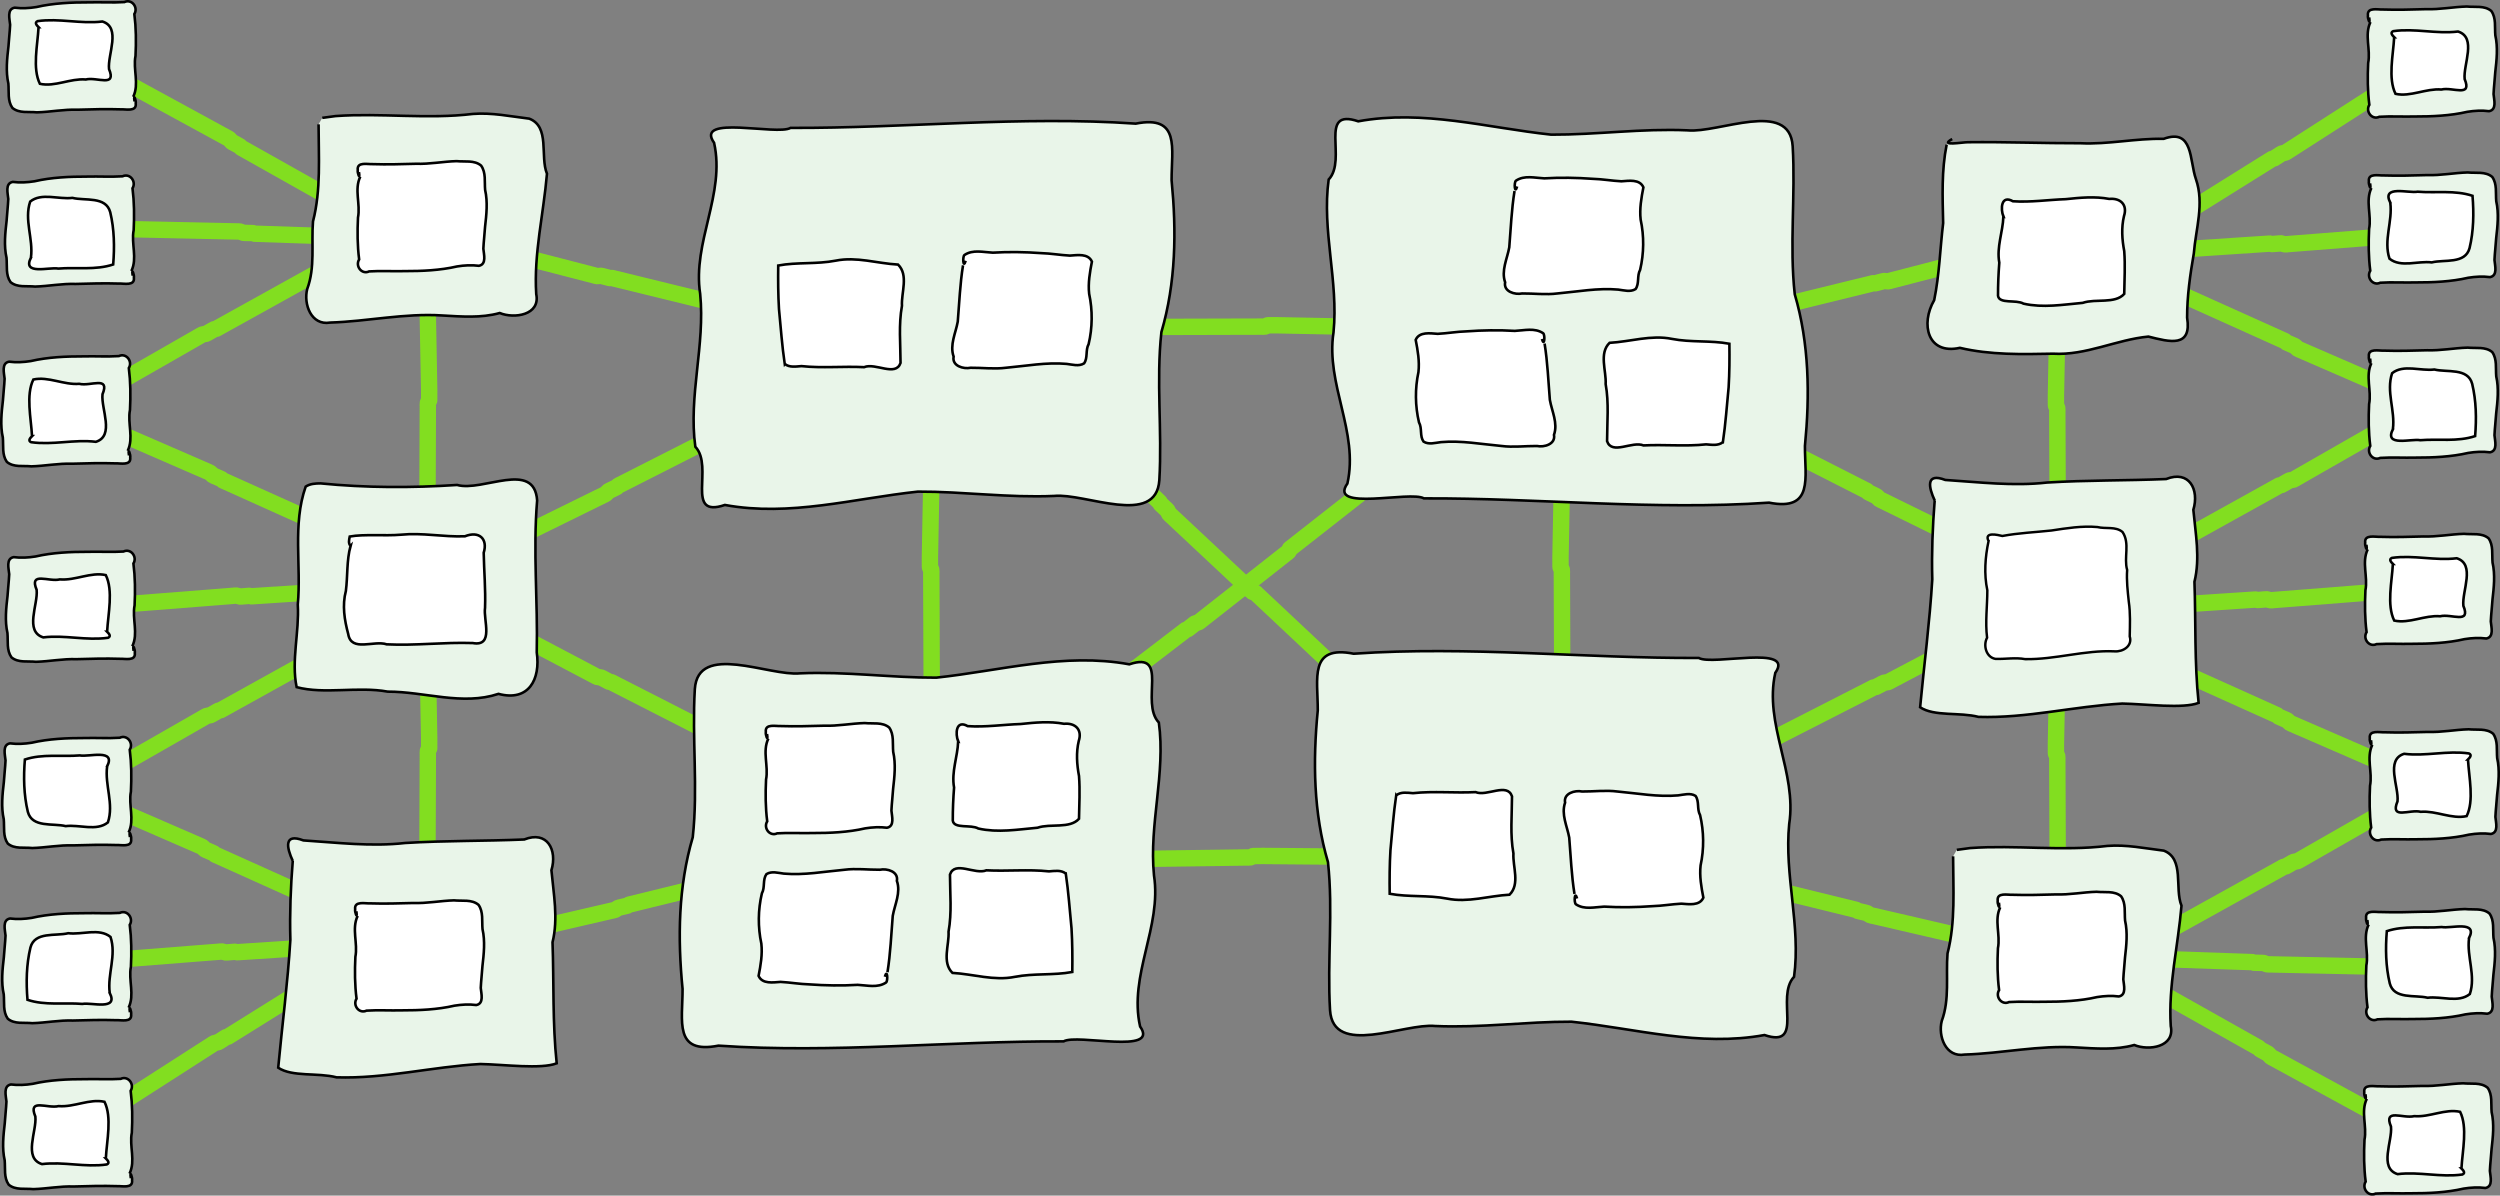 <?xml version="1.0" encoding="UTF-8" standalone="no"?>
<!-- Created with Inkscape (http://www.inkscape.org/) -->

<svg
   xmlns:dc="http://purl.org/dc/elements/1.1/"
   xmlns:cc="http://creativecommons.org/ns#"
   xmlns:rdf="http://www.w3.org/1999/02/22-rdf-syntax-ns#"
   xmlns:svg="http://www.w3.org/2000/svg"
   xmlns="http://www.w3.org/2000/svg"
   xmlns:sodipodi="http://sodipodi.sourceforge.net/DTD/sodipodi-0.dtd"
   xmlns:inkscape="http://www.inkscape.org/namespaces/inkscape"
   width="94.977mm"
   height="45.423mm"
   viewBox="0 0 94.977 45.423"
   version="1.1"
   id="svg7144"
   inkscape:version="0.92.4 (unknown)"
   sodipodi:docname="many-clusters.svg">
  <rect x="0" y="0" width="94.977" height="45.423" fill="#808080" stroke="none"/>
  <defs
     id="defs7138" />
  <sodipodi:namedview
     id="base"
     pagecolor="#ffffff"
     bordercolor="#666666"
     borderopacity="1.0"
     inkscape:pageopacity="0.0"
     inkscape:pageshadow="2"
     inkscape:zoom="1"
     inkscape:cx="99.484903"
     inkscape:cy="-171.30472"
     inkscape:document-units="mm"
     inkscape:current-layer="layer1"
     showgrid="false"
     showborder="false"
     inkscape:pagecheckerboard="true"
     inkscape:window-width="1920"
     inkscape:window-height="1007"
     inkscape:window-x="0"
     inkscape:window-y="36"
     inkscape:window-maximized="1" />
  <g
     inkscape:label="Layer 1"
     inkscape:groupmode="layer"
     id="layer1"
     transform="translate(227.405,-58.086)">
    <path
       sodipodi:nodetypes="ccccccccccccccccccc"
       style="fill:none;stroke:#82de20;stroke-width:0.623;stroke-linecap:butt;stroke-linejoin:miter;stroke-miterlimit:4;stroke-dasharray:none;stroke-opacity:1"
       d="m -188.12,72.579 c 0.066,0.062 4.65,4.472 4.717,4.534 0.018,0.017 0.039,0.031 0.054,0.051 0.016,0.021 0.021,0.048 0.037,0.069 0.015,0.02 0.036,0.034 0.054,0.051 0.048,0.045 0.096,0.09 0.145,0.135 0.018,0.017 0.04,0.03 0.054,0.051 0.029,0.043 0.044,0.095 0.075,0.138 0.019,0.027 0.048,0.045 0.072,0.068 0.054,0.051 0.108,0.102 0.163,0.152 0.175,0.164 0.349,0.327 0.524,0.491 0.512,0.48 1.024,0.959 1.536,1.439 0.187,0.175 0.374,0.35 0.56,0.525 0.072,0.068 0.145,0.135 0.217,0.203 0.03,0.028 0.055,0.064 0.09,0.085 0.032,0.019 0.073,0.015 0.106,0.032 0.022,0.011 0.036,0.034 0.054,0.051 0.072,0.068 0.145,0.135 0.217,0.203 0.181,0.169 6.586,6.185 6.766,6.355"
       id="path4860"
       inkscape:connector-curvature="0" />
    <path
       inkscape:connector-curvature="0"
       id="path4862"
       d="m -192.08,84.983 c -2.7e-4,-0.091 -8e-4,-0.182 -0.001,-0.272 -8e-5,-0.025 -0.004,-0.05 -2.7e-4,-0.074 0.004,-0.026 0.02,-0.049 0.025,-0.074 0.004,-0.025 -2e-4,-0.05 -2.6e-4,-0.074 -2.6e-4,-0.066 -2.6e-4,-0.132 -7.9e-4,-0.198 -7e-5,-0.025 -0.006,-0.05 -2.7e-4,-0.074 0.011,-0.051 0.039,-0.098 0.049,-0.149 0.006,-0.032 -2.6e-4,-0.066 -2.6e-4,-0.099 -2.7e-4,-0.074 -2.7e-4,-0.149 -8e-4,-0.223 -7.9e-4,-0.239 -0.002,-0.479 -0.003,-0.718 -0.003,-0.702 -0.005,-1.403 -0.008,-2.105 l -0.003,-0.768 c -2.6e-4,-0.099 -7.9e-4,-0.198 -0.001,-0.297 -1.4e-4,-0.041 0.009,-0.084 -2.6e-4,-0.124 -0.008,-0.036 -0.04,-0.063 -0.05,-0.099 -0.007,-0.024 -2.1e-4,-0.05 -2.7e-4,-0.074 -2.6e-4,-0.099 -7.9e-4,-0.198 -0.001,-0.297 -10e-4,-0.248 0.068,-3.367 0.067,-3.615"
       style="fill:none;stroke:#82de20;stroke-width:0.623;stroke-linecap:butt;stroke-linejoin:miter;stroke-miterlimit:4;stroke-dasharray:none;stroke-opacity:1"
       sodipodi:nodetypes="cccccccccccscccccsc" />
    <path
       inkscape:connector-curvature="0"
       id="path4866"
       d="m -184.594,70.434 c 0.091,-2.5e-4 0.182,-7.4e-4 0.272,-7.4e-4 0.025,-5e-5 0.05,-0.004 0.074,-2.3e-4 0.026,0.004 0.049,0.02 0.074,0.025 0.025,0.004 0.05,-1.79e-4 0.074,-2.39e-4 0.066,-1.9e-4 0.132,-2.4e-4 0.198,-7.41e-4 0.025,-4e-5 0.05,-0.005 0.074,-2.1e-4 0.051,0.011 0.098,0.039 0.149,0.049 0.032,0.006 0.066,-2e-4 0.099,-2.65e-4 0.074,-2.1e-4 0.149,-2.3e-4 0.223,-3.7e-4 0.239,-3.71e-4 0.479,-10e-4 0.718,-0.002 0.702,-0.002 1.403,-0.004 2.105,-0.006 l 0.768,-0.002 c 0.099,-2.64e-4 0.198,-7.4e-4 0.297,-7.4e-4 0.041,-1e-4 0.084,0.009 0.124,-2.6e-4 0.036,-0.008 0.063,-0.04 0.099,-0.05 0.024,-0.007 0.05,-1.5e-4 0.074,-2.1e-4 0.099,-2.91e-4 0.198,-7.68e-4 0.297,-7.68e-4 0.248,-3.7e-4 3.367,0.071 3.615,0.07"
       style="fill:none;stroke:#82de20;stroke-width:0.623;stroke-linecap:butt;stroke-linejoin:miter;stroke-miterlimit:4;stroke-dasharray:none;stroke-opacity:1"
       sodipodi:nodetypes="cccccccccccscccccsc" />
    <path
       sodipodi:nodetypes="ccccccccccccccccccc"
       style="fill:none;stroke:#82de20;stroke-width:0.623;stroke-linecap:butt;stroke-linejoin:miter;stroke-miterlimit:4;stroke-dasharray:none;stroke-opacity:1"
       d="m -197.725,70.223 c -0.088,-0.023 -6.267,-1.535 -6.355,-1.557 -0.024,-0.006 -0.047,-0.017 -0.072,-0.019 -0.026,-0.002 -0.052,0.008 -0.078,0.005 -0.025,-0.002 -0.048,-0.013 -0.072,-0.019 -0.064,-0.017 -0.128,-0.033 -0.192,-0.05 -0.024,-0.006 -0.047,-0.018 -0.072,-0.019 -0.052,-0.002 -0.104,0.014 -0.156,0.011 -0.033,-0.002 -0.064,-0.017 -0.096,-0.025 -0.072,-0.019 -0.144,-0.037 -0.216,-0.056 -0.232,-0.06 -0.464,-0.12 -0.695,-0.18 -0.679,-0.176 -1.359,-0.352 -2.038,-0.527 -0.248,-0.064 -0.495,-0.128 -0.743,-0.192 -0.096,-0.025 -0.192,-0.05 -0.288,-0.074 -0.04,-0.01 -0.083,-0.012 -0.12,-0.031 -0.033,-0.017 -0.052,-0.054 -0.084,-0.073 -0.021,-0.012 -0.048,-0.013 -0.072,-0.019 -0.096,-0.025 -0.192,-0.05 -0.288,-0.074 -0.24,-0.062 -0.794,-0.157 -1.034,-0.22"
       id="path4970"
       inkscape:connector-curvature="0" />
    <path
       inkscape:connector-curvature="0"
       id="path4972"
       d="m -198.018,73.541 c -0.082,0.04 -5.752,2.923 -5.833,2.963 -0.022,0.011 -0.047,0.018 -0.067,0.033 -0.021,0.015 -0.035,0.04 -0.056,0.055 -0.02,0.014 -0.044,0.022 -0.067,0.033 -0.059,0.029 -0.119,0.058 -0.178,0.087 -0.022,0.011 -0.047,0.017 -0.067,0.033 -0.041,0.033 -0.07,0.078 -0.112,0.11 -0.026,0.02 -0.059,0.029 -0.089,0.044 -0.067,0.033 -0.133,0.066 -0.2,0.098 -0.215,0.106 -0.43,0.211 -0.644,0.317 -0.63,0.31 -1.259,0.619 -1.889,0.929 -0.23,0.113 -0.459,0.226 -0.689,0.339 -0.089,0.044 -0.178,0.087 -0.267,0.131 -0.037,0.018 -0.071,0.045 -0.111,0.055 -0.036,0.009 -0.074,-0.007 -0.111,-7.41e-4 -0.024,0.005 -0.044,0.022 -0.067,0.033 -0.089,0.044 -0.178,0.087 -0.267,0.131 -0.222,0.109 -0.705,0.399 -0.927,0.508"
       style="fill:none;stroke:#82de20;stroke-width:0.623;stroke-linecap:butt;stroke-linejoin:miter;stroke-miterlimit:4;stroke-dasharray:none;stroke-opacity:1"
       sodipodi:nodetypes="ccccccccccccccccccc" />
    <path
       inkscape:connector-curvature="0"
       id="path4974"
       d="m -198.287,87.012 c -0.08,-0.042 -5.747,-2.933 -5.827,-2.975 -0.022,-0.012 -0.042,-0.027 -0.066,-0.035 -0.025,-0.008 -0.052,-0.005 -0.077,-0.013 -0.024,-0.008 -0.044,-0.023 -0.066,-0.035 -0.058,-0.031 -0.117,-0.061 -0.175,-0.092 -0.022,-0.012 -0.042,-0.028 -0.066,-0.035 -0.05,-0.014 -0.104,-0.011 -0.155,-0.025 -0.032,-0.009 -0.058,-0.031 -0.088,-0.046 -0.066,-0.035 -0.131,-0.069 -0.197,-0.104 -0.212,-0.112 -0.424,-0.223 -0.635,-0.335 -0.621,-0.327 -1.242,-0.654 -1.862,-0.981 -0.226,-0.119 -0.453,-0.239 -0.679,-0.358 -0.088,-0.046 -0.175,-0.092 -0.263,-0.139 -0.036,-0.019 -0.078,-0.031 -0.11,-0.058 -0.028,-0.024 -0.038,-0.065 -0.065,-0.09 -0.018,-0.017 -0.044,-0.023 -0.066,-0.035 -0.088,-0.046 -0.175,-0.092 -0.263,-0.139 -0.219,-0.115 -0.737,-0.336 -0.956,-0.451"
       style="fill:none;stroke:#82de20;stroke-width:0.623;stroke-linecap:butt;stroke-linejoin:miter;stroke-miterlimit:4;stroke-dasharray:none;stroke-opacity:1"
       sodipodi:nodetypes="ccccccccccccccccccc" />
    <path
       sodipodi:nodetypes="ccccccccccccccccccc"
       style="fill:none;stroke:#82de20;stroke-width:0.623;stroke-linecap:butt;stroke-linejoin:miter;stroke-miterlimit:4;stroke-dasharray:none;stroke-opacity:1"
       d="m -197.08,90.876 c -0.088,0.021 -6.265,1.54 -6.354,1.56 -0.024,0.006 -0.05,0.007 -0.072,0.017 -0.024,0.01 -0.043,0.031 -0.067,0.041 -0.023,0.009 -0.048,0.011 -0.072,0.017 -0.064,0.015 -0.129,0.03 -0.193,0.045 -0.024,0.006 -0.05,0.006 -0.072,0.017 -0.047,0.023 -0.086,0.06 -0.134,0.082 -0.03,0.014 -0.064,0.015 -0.097,0.022 -0.072,0.017 -0.145,0.034 -0.217,0.05 -0.233,0.054 -0.466,0.108 -0.7,0.162 -0.684,0.159 -1.367,0.317 -2.051,0.476 -0.249,0.058 -0.499,0.116 -0.748,0.173 -0.097,0.022 -0.193,0.045 -0.289,0.067 -0.04,0.009 -0.079,0.028 -0.121,0.028 -0.037,2.65e-4 -0.071,-0.024 -0.108,-0.026 -0.025,-7.94e-4 -0.048,0.011 -0.072,0.017 -0.097,0.022 -0.193,0.045 -0.289,0.067 -0.241,0.056 -0.777,0.228 -1.018,0.284"
       id="path4976"
       inkscape:connector-curvature="0" />
    <path
       inkscape:connector-curvature="0"
       id="path4850"
       d="m -200.277,63.51 c 0.438,1.951 -0.83,3.78 -0.528,5.741 0.194,1.946 -0.45,3.875 -0.184,5.807 0.723,0.766 -0.42,2.732 1.123,2.212 2.469,0.453 4.894,-0.247 7.333,-0.507 1.728,-0.006 3.437,0.241 5.176,0.164 1.177,-0.119 3.88,1.191 3.996,-0.6 0.112,-1.874 -0.126,-3.764 0.079,-5.626 0.551,-1.877 0.576,-3.831 0.387,-5.764 -0.006,-1.214 0.344,-2.489 -1.363,-2.154 -4.367,-0.3 -8.74,0.179 -13.112,0.162 -0.512,0.299 -3.656,-0.512 -2.908,0.564 z"
       style="fill:#e9f5e9;fill-opacity:1;stroke:#000000;stroke-width:0.099px;stroke-linecap:butt;stroke-linejoin:miter;stroke-opacity:1" />
    <path
       inkscape:connector-curvature="0"
       id="path4858"
       d="m -187.606,86.038 c 0.071,-0.056 5.123,-3.922 5.194,-3.978 0.019,-0.015 0.037,-0.034 0.058,-0.046 0.023,-0.013 0.051,-0.014 0.074,-0.026 0.022,-0.012 0.039,-0.031 0.058,-0.046 0.052,-0.041 0.104,-0.082 0.156,-0.122 0.019,-0.015 0.036,-0.035 0.058,-0.046 0.047,-0.023 0.101,-0.029 0.147,-0.053 0.029,-0.015 0.052,-0.041 0.078,-0.061 0.058,-0.046 0.117,-0.092 0.175,-0.138 0.188,-0.148 0.376,-0.296 0.565,-0.444 0.552,-0.434 1.103,-0.868 1.655,-1.301 0.201,-0.158 0.402,-0.316 0.603,-0.475 0.078,-0.061 0.156,-0.122 0.234,-0.184 0.033,-0.025 0.071,-0.045 0.097,-0.076 0.023,-0.029 0.026,-0.07 0.047,-0.1 0.015,-0.02 0.039,-0.031 0.058,-0.046 0.078,-0.061 0.156,-0.122 0.234,-0.184 0.195,-0.153 7.108,-5.577 7.303,-5.73"
       style="fill:none;stroke:#82de20;stroke-width:0.623;stroke-linecap:butt;stroke-linejoin:miter;stroke-miterlimit:4;stroke-dasharray:none;stroke-opacity:1"
       sodipodi:nodetypes="ccccccccccccccccccc" />
    <path
       sodipodi:nodetypes="cccccccccccscccccsc"
       style="fill:none;stroke:#82de20;stroke-width:0.623;stroke-linecap:butt;stroke-linejoin:miter;stroke-miterlimit:4;stroke-dasharray:none;stroke-opacity:1"
       d="m -168.124,84.983 c -2.6e-4,-0.091 -7.9e-4,-0.182 -10e-4,-0.272 -7e-5,-0.025 -0.004,-0.05 -2.7e-4,-0.074 0.004,-0.026 0.02,-0.049 0.025,-0.074 0.004,-0.025 -2e-4,-0.05 -2.6e-4,-0.074 -2.6e-4,-0.066 -2.7e-4,-0.132 -7.9e-4,-0.198 -8e-5,-0.025 -0.006,-0.05 -2.7e-4,-0.074 0.011,-0.051 0.039,-0.098 0.049,-0.149 0.006,-0.032 -2.6e-4,-0.066 -2.6e-4,-0.099 -2.7e-4,-0.074 -2.7e-4,-0.149 -8e-4,-0.223 -7.9e-4,-0.239 -0.002,-0.479 -0.003,-0.718 -0.003,-0.702 -0.005,-1.403 -0.008,-2.105 l -0.003,-0.768 c -2.6e-4,-0.099 -7.9e-4,-0.198 -0.001,-0.297 -1.4e-4,-0.041 0.009,-0.084 -2.6e-4,-0.124 -0.008,-0.036 -0.04,-0.063 -0.05,-0.099 -0.007,-0.024 -2e-4,-0.05 -2.7e-4,-0.074 -2.6e-4,-0.099 -7.9e-4,-0.198 -0.001,-0.297 -7.9e-4,-0.248 0.068,-3.367 0.067,-3.615"
       id="path4864"
       inkscape:connector-curvature="0" />
    <path
       inkscape:connector-curvature="0"
       id="path4902"
       d="m -162.672,70.421 c 0.088,-0.023 6.267,-1.535 6.355,-1.557 0.024,-0.006 0.047,-0.017 0.072,-0.019 0.026,-0.002 0.052,0.007 0.078,0.005 0.025,-0.002 0.048,-0.013 0.072,-0.019 0.064,-0.017 0.128,-0.033 0.192,-0.05 0.024,-0.006 0.047,-0.018 0.072,-0.019 0.052,-0.002 0.104,0.014 0.156,0.011 0.033,-0.002 0.064,-0.017 0.096,-0.025 0.072,-0.019 0.144,-0.037 0.216,-0.056 0.232,-0.06 0.464,-0.12 0.695,-0.18 0.679,-0.176 1.359,-0.352 2.038,-0.527 0.248,-0.064 0.496,-0.128 0.743,-0.192 0.096,-0.025 0.192,-0.05 0.288,-0.074 0.04,-0.01 0.083,-0.012 0.12,-0.031 0.033,-0.017 0.052,-0.054 0.084,-0.073 0.021,-0.012 0.048,-0.013 0.072,-0.019 0.096,-0.025 0.192,-0.05 0.288,-0.074 0.24,-0.062 0.794,-0.157 1.034,-0.22"
       style="fill:none;stroke:#82de20;stroke-width:0.623;stroke-linecap:butt;stroke-linejoin:miter;stroke-miterlimit:4;stroke-dasharray:none;stroke-opacity:1"
       sodipodi:nodetypes="ccccccccccccccccccc" />
    <path
       sodipodi:nodetypes="ccccccccccccccccccc"
       style="fill:none;stroke:#82de20;stroke-width:0.623;stroke-linecap:butt;stroke-linejoin:miter;stroke-miterlimit:4;stroke-dasharray:none;stroke-opacity:1"
       d="m -162.379,73.739 c 0.082,0.04 5.752,2.923 5.833,2.963 0.022,0.011 0.047,0.018 0.067,0.033 0.021,0.015 0.035,0.04 0.056,0.055 0.02,0.014 0.044,0.022 0.067,0.033 0.059,0.029 0.119,0.058 0.178,0.087 0.022,0.011 0.047,0.017 0.067,0.033 0.041,0.033 0.07,0.078 0.112,0.11 0.026,0.02 0.059,0.029 0.089,0.044 0.067,0.033 0.133,0.066 0.2,0.098 0.215,0.106 0.43,0.211 0.644,0.317 0.63,0.31 1.259,0.619 1.889,0.929 0.23,0.113 0.459,0.226 0.689,0.339 0.089,0.044 0.178,0.087 0.267,0.131 0.037,0.018 0.071,0.045 0.111,0.055 0.036,0.009 0.074,-0.007 0.111,-7.4e-4 0.024,0.005 0.044,0.022 0.067,0.033 0.089,0.044 0.178,0.087 0.267,0.131 0.222,0.109 0.705,0.399 0.927,0.508"
       id="path4908"
       inkscape:connector-curvature="0" />
    <path
       style="fill:#e9f5e9;fill-opacity:1;stroke:#000000;stroke-width:0.099px;stroke-linecap:butt;stroke-linejoin:miter;stroke-opacity:1"
       d="m -176.216,76.455 c 0.438,-1.951 -0.83,-3.78 -0.528,-5.741 0.194,-1.946 -0.45,-3.875 -0.184,-5.807 0.723,-0.766 -0.42,-2.732 1.123,-2.212 2.469,-0.453 4.894,0.247 7.333,0.507 1.728,0.006 3.437,-0.241 5.176,-0.164 1.177,0.119 3.88,-1.191 3.996,0.6 0.112,1.874 -0.126,3.764 0.079,5.626 0.551,1.877 0.576,3.831 0.387,5.764 -0.005,1.214 0.344,2.489 -1.363,2.154 -4.367,0.3 -8.74,-0.179 -13.112,-0.162 -0.512,-0.299 -3.656,0.512 -2.908,-0.564 z"
       id="path4852"
       inkscape:connector-curvature="0" />
    <path
       sodipodi:nodetypes="cccccccccccscccccsc"
       style="fill:none;stroke:#82de20;stroke-width:0.623;stroke-linecap:butt;stroke-linejoin:miter;stroke-miterlimit:4;stroke-dasharray:none;stroke-opacity:1"
       d="m -185.155,90.658 c 0.091,-0.001 0.182,-0.003 0.272,-0.004 0.025,-2.64e-4 0.05,-0.005 0.074,-0.001 0.026,0.004 0.049,0.02 0.075,0.024 0.025,0.004 0.05,-7.94e-4 0.074,-0.001 0.066,-7.93e-4 0.132,-0.002 0.198,-0.003 0.025,-2.65e-4 0.05,-0.006 0.074,-0.001 0.051,0.011 0.098,0.038 0.149,0.047 0.033,0.006 0.066,-7.93e-4 0.099,-0.001 0.074,-0.001 0.149,-0.002 0.223,-0.003 0.239,-0.003 0.479,-0.007 0.718,-0.01 0.702,-0.01 1.403,-0.019 2.105,-0.029 l 0.768,-0.011 c 0.099,-0.001 0.198,-0.003 0.297,-0.004 0.041,-2.65e-4 0.084,0.008 0.124,-0.001 0.036,-0.008 0.063,-0.04 0.098,-0.051 0.024,-0.007 0.05,-7.94e-4 0.074,-0.001 0.099,-0.001 0.198,-0.003 0.297,-0.004 0.248,-0.003 3.368,0.035 3.615,0.031"
       id="path4868"
       inkscape:connector-curvature="0" />
    <path
       sodipodi:nodetypes="ccccccccccccccccccc"
       style="fill:none;stroke:#82de20;stroke-width:0.623;stroke-linecap:butt;stroke-linejoin:miter;stroke-miterlimit:4;stroke-dasharray:none;stroke-opacity:1"
       d="m -162.11,87.21 c 0.08,-0.042 5.747,-2.933 5.827,-2.975 0.022,-0.012 0.042,-0.027 0.066,-0.035 0.025,-0.008 0.052,-0.005 0.077,-0.013 0.024,-0.008 0.044,-0.023 0.066,-0.035 0.058,-0.031 0.117,-0.061 0.175,-0.092 0.022,-0.012 0.042,-0.028 0.066,-0.035 0.05,-0.014 0.104,-0.011 0.155,-0.025 0.032,-0.009 0.058,-0.031 0.088,-0.046 0.066,-0.035 0.131,-0.069 0.197,-0.104 0.212,-0.112 0.424,-0.223 0.635,-0.335 0.621,-0.327 1.242,-0.654 1.862,-0.981 0.226,-0.119 0.453,-0.239 0.679,-0.358 0.088,-0.046 0.175,-0.092 0.263,-0.139 0.037,-0.019 0.078,-0.031 0.11,-0.058 0.028,-0.024 0.038,-0.065 0.065,-0.09 0.018,-0.017 0.044,-0.023 0.066,-0.035 0.088,-0.046 0.175,-0.092 0.263,-0.139 0.219,-0.115 0.737,-0.336 0.956,-0.451"
       id="path4904"
       inkscape:connector-curvature="0" />
    <path
       inkscape:connector-curvature="0"
       id="path4910"
       d="m -163.317,91.074 c 0.088,0.021 6.265,1.54 6.354,1.56 0.024,0.006 0.05,0.007 0.072,0.017 0.024,0.01 0.043,0.031 0.067,0.041 0.023,0.009 0.048,0.011 0.072,0.017 0.064,0.015 0.129,0.03 0.193,0.045 0.024,0.006 0.05,0.006 0.072,0.017 0.047,0.023 0.086,0.06 0.134,0.082 0.03,0.014 0.064,0.015 0.097,0.022 0.072,0.017 0.145,0.034 0.217,0.05 0.233,0.054 0.466,0.108 0.7,0.162 0.684,0.159 1.367,0.317 2.051,0.476 0.249,0.058 0.499,0.116 0.748,0.173 0.097,0.022 0.193,0.045 0.289,0.067 0.04,0.009 0.079,0.028 0.121,0.028 0.037,2.65e-4 0.071,-0.024 0.108,-0.026 0.025,-7.94e-4 0.048,0.011 0.072,0.017 0.097,0.022 0.193,0.045 0.29,0.067 0.241,0.056 0.777,0.228 1.018,0.284"
       style="fill:none;stroke:#82de20;stroke-width:0.623;stroke-linecap:butt;stroke-linejoin:miter;stroke-miterlimit:4;stroke-dasharray:none;stroke-opacity:1"
       sodipodi:nodetypes="ccccccccccccccccccc" />
    <path
       inkscape:connector-curvature="0"
       id="path4854"
       d="m -159.96,83.648 c -0.438,1.951 0.83,3.78 0.528,5.741 -0.194,1.946 0.45,3.875 0.184,5.807 -0.723,0.766 0.42,2.732 -1.123,2.212 -2.469,0.453 -4.894,-0.247 -7.333,-0.507 -1.728,-0.006 -3.437,0.241 -5.176,0.164 -1.177,-0.119 -3.88,1.191 -3.996,-0.6 -0.112,-1.874 0.126,-3.764 -0.079,-5.626 -0.551,-1.877 -0.576,-3.831 -0.387,-5.764 0.005,-1.214 -0.344,-2.489 1.363,-2.154 4.367,-0.3 8.74,0.179 13.112,0.162 0.512,0.299 3.656,-0.512 2.908,0.564 z"
       style="fill:#e9f5e9;fill-opacity:1;stroke:#000000;stroke-width:0.099px;stroke-linecap:butt;stroke-linejoin:miter;stroke-opacity:1" />
    <path
       inkscape:connector-curvature="0"
       id="path4978"
       d="m -211.096,91.868 c 3.4e-4,-0.091 7.4e-4,-0.182 0.001,-0.272 7e-5,-0.025 0.004,-0.05 2.9e-4,-0.074 -0.004,-0.026 -0.02,-0.049 -0.025,-0.074 -0.004,-0.024 2e-4,-0.05 2.9e-4,-0.074 2.6e-4,-0.066 3.7e-4,-0.132 7.4e-4,-0.198 7e-5,-0.025 0.005,-0.05 2.9e-4,-0.074 -0.011,-0.051 -0.039,-0.098 -0.049,-0.149 -0.006,-0.032 2.6e-4,-0.066 3.7e-4,-0.099 2.9e-4,-0.074 3.7e-4,-0.149 7.4e-4,-0.223 7.4e-4,-0.239 0.002,-0.479 0.003,-0.718 0.003,-0.702 0.005,-1.403 0.008,-2.105 l 0.003,-0.768 c 3.7e-4,-0.099 7.4e-4,-0.198 0.001,-0.297 1.4e-4,-0.041 -0.009,-0.084 3.7e-4,-0.124 0.008,-0.036 0.04,-0.063 0.05,-0.099 0.007,-0.024 2.1e-4,-0.05 3e-4,-0.074 3.7e-4,-0.099 7.4e-4,-0.198 0.001,-0.297 7.4e-4,-0.248 -0.068,-3.367 -0.067,-3.615"
       style="fill:none;stroke:#82de20;stroke-width:0.623;stroke-linecap:butt;stroke-linejoin:miter;stroke-miterlimit:4;stroke-dasharray:none;stroke-opacity:1"
       sodipodi:nodetypes="cccccccccccscccccsc" />
    <path
       inkscape:connector-curvature="0"
       id="path4856"
       d="m -184.092,97.084 c -0.438,-1.951 0.83,-3.78 0.528,-5.741 -0.194,-1.946 0.45,-3.875 0.184,-5.807 -0.723,-0.766 0.42,-2.732 -1.123,-2.212 -2.469,-0.453 -4.894,0.247 -7.333,0.507 -1.728,0.006 -3.437,-0.241 -5.176,-0.164 -1.177,0.119 -3.88,-1.191 -3.996,0.6 -0.112,1.874 0.126,3.764 -0.079,5.626 -0.551,1.877 -0.576,3.831 -0.387,5.764 0.005,1.214 -0.344,2.489 1.363,2.154 4.367,0.3 8.74,-0.179 13.112,-0.162 0.512,-0.299 3.656,0.512 2.908,-0.564 z"
       style="fill:#e9f5e9;fill-opacity:1;stroke:#000000;stroke-width:0.099px;stroke-linecap:butt;stroke-linejoin:miter;stroke-opacity:1" />
    <path
       sodipodi:nodetypes="cccccccccccscccccsc"
       style="fill:none;stroke:#82de20;stroke-width:0.623;stroke-linecap:butt;stroke-linejoin:miter;stroke-miterlimit:4;stroke-dasharray:none;stroke-opacity:1"
       d="m -211.096,78.643 c 3.4e-4,-0.091 7.4e-4,-0.182 0.001,-0.272 7e-5,-0.025 0.004,-0.05 2.9e-4,-0.074 -0.004,-0.026 -0.02,-0.049 -0.025,-0.074 -0.004,-0.024 2e-4,-0.05 2.9e-4,-0.074 2.6e-4,-0.066 3.7e-4,-0.132 7.4e-4,-0.198 7e-5,-0.025 0.005,-0.05 2.9e-4,-0.074 -0.011,-0.051 -0.039,-0.098 -0.049,-0.149 -0.006,-0.032 2.6e-4,-0.066 3.7e-4,-0.099 2.9e-4,-0.074 3.7e-4,-0.149 7.4e-4,-0.223 7.4e-4,-0.239 0.002,-0.479 0.003,-0.718 0.003,-0.702 0.005,-1.403 0.008,-2.105 l 0.003,-0.768 c 3.7e-4,-0.099 7.4e-4,-0.198 0.001,-0.297 1.4e-4,-0.041 -0.009,-0.084 3.7e-4,-0.124 0.008,-0.036 0.04,-0.063 0.05,-0.099 0.007,-0.024 2.1e-4,-0.05 3e-4,-0.074 3.7e-4,-0.099 7.4e-4,-0.198 0.001,-0.297 7.4e-4,-0.248 -0.068,-3.367 -0.067,-3.615"
       id="path4980"
       inkscape:connector-curvature="0" />
    <path
       inkscape:connector-curvature="0"
       id="path5017"
       d="m -213.24,81.856 c -0.079,0.045 -5.642,3.13 -5.72,3.175 -0.022,0.012 -0.041,0.028 -0.065,0.037 -0.025,0.009 -0.052,0.006 -0.077,0.015 -0.023,0.009 -0.043,0.025 -0.065,0.037 -0.057,0.033 -0.115,0.066 -0.172,0.098 -0.021,0.012 -0.041,0.03 -0.065,0.037 -0.05,0.015 -0.104,0.014 -0.154,0.031 -0.031,0.011 -0.057,0.033 -0.086,0.049 -0.065,0.037 -0.129,0.074 -0.193,0.111 -0.208,0.119 -0.416,0.238 -0.623,0.357 -0.609,0.348 -1.218,0.697 -1.827,1.045 -0.222,0.127 -0.444,0.254 -0.666,0.381 -0.086,0.049 -0.172,0.098 -0.258,0.148 -0.036,0.02 -0.077,0.034 -0.107,0.061 -0.027,0.025 -0.036,0.066 -0.061,0.092 -0.017,0.018 -0.043,0.025 -0.065,0.037 -0.086,0.049 -0.172,0.098 -0.258,0.148 -0.215,0.123 -0.725,0.361 -0.94,0.484"
       style="fill:none;stroke:#82de20;stroke-width:0.623;stroke-linecap:butt;stroke-linejoin:miter;stroke-miterlimit:4;stroke-dasharray:none;stroke-opacity:1"
       sodipodi:nodetypes="ccccccccccccccccccc" />
    <path
       inkscape:connector-curvature="0"
       id="path5019"
       d="m -212.903,79.053 c -0.083,-0.036 -5.883,-2.65 -5.966,-2.686 -0.023,-0.01 -0.047,-0.016 -0.068,-0.03 -0.022,-0.014 -0.036,-0.038 -0.058,-0.052 -0.021,-0.013 -0.045,-0.02 -0.068,-0.03 -0.061,-0.026 -0.121,-0.053 -0.182,-0.079 -0.023,-0.01 -0.048,-0.015 -0.068,-0.03 -0.042,-0.031 -0.074,-0.075 -0.117,-0.105 -0.027,-0.019 -0.061,-0.026 -0.091,-0.04 -0.068,-0.03 -0.136,-0.059 -0.204,-0.089 -0.22,-0.096 -0.439,-0.191 -0.659,-0.286 -0.644,-0.28 -1.287,-0.56 -1.931,-0.839 -0.235,-0.102 -0.469,-0.204 -0.704,-0.306 -0.091,-0.04 -0.182,-0.079 -0.273,-0.118 -0.038,-0.017 -0.073,-0.042 -0.114,-0.049 -0.036,-0.007 -0.074,0.011 -0.111,0.006 -0.025,-0.003 -0.045,-0.02 -0.068,-0.03 -0.091,-0.04 -0.182,-0.079 -0.273,-0.118 -0.227,-0.099 -0.723,-0.365 -0.95,-0.464"
       style="fill:none;stroke:#82de20;stroke-width:0.623;stroke-linecap:butt;stroke-linejoin:miter;stroke-miterlimit:4;stroke-dasharray:none;stroke-opacity:1"
       sodipodi:nodetypes="ccccccccccccccccccc" />
    <path
       inkscape:connector-curvature="0"
       id="path5021"
       d="m -213.129,93.967 c -0.076,0.049 -5.474,3.414 -5.551,3.463 -0.021,0.013 -0.04,0.03 -0.062,0.04 -0.024,0.01 -0.052,0.009 -0.076,0.019 -0.023,0.01 -0.042,0.027 -0.062,0.04 -0.056,0.036 -0.111,0.071 -0.167,0.107 -0.021,0.013 -0.039,0.032 -0.062,0.04 -0.049,0.018 -0.103,0.019 -0.152,0.039 -0.031,0.012 -0.056,0.036 -0.083,0.053 -0.062,0.04 -0.125,0.08 -0.188,0.12 -0.201,0.129 -0.403,0.259 -0.604,0.388 -0.59,0.379 -1.181,0.758 -1.771,1.137 -0.215,0.138 -0.431,0.277 -0.646,0.415 -0.083,0.053 -0.167,0.107 -0.25,0.161 -0.035,0.022 -0.075,0.038 -0.104,0.067 -0.026,0.026 -0.032,0.068 -0.057,0.095 -0.017,0.018 -0.042,0.027 -0.062,0.04 -0.083,0.054 -0.167,0.107 -0.25,0.161 -0.208,0.134 -0.705,0.398 -0.914,0.531"
       style="fill:none;stroke:#82de20;stroke-width:0.623;stroke-linecap:butt;stroke-linejoin:miter;stroke-miterlimit:4;stroke-dasharray:none;stroke-opacity:1"
       sodipodi:nodetypes="ccccccccccccccccccc" />
    <path
       sodipodi:nodetypes="ccccccccccccccccccc"
       style="fill:none;stroke:#82de20;stroke-width:0.623;stroke-linecap:butt;stroke-linejoin:miter;stroke-miterlimit:4;stroke-dasharray:none;stroke-opacity:1"
       d="m -213.2,93.269 c -0.083,-0.036 -5.883,-2.65 -5.966,-2.686 -0.023,-0.01 -0.047,-0.016 -0.068,-0.03 -0.022,-0.014 -0.036,-0.038 -0.058,-0.052 -0.021,-0.013 -0.045,-0.02 -0.068,-0.03 -0.061,-0.026 -0.121,-0.053 -0.182,-0.079 -0.023,-0.01 -0.048,-0.015 -0.068,-0.03 -0.042,-0.031 -0.074,-0.075 -0.117,-0.105 -0.027,-0.019 -0.061,-0.026 -0.091,-0.04 -0.068,-0.03 -0.136,-0.059 -0.204,-0.089 -0.22,-0.096 -0.439,-0.191 -0.659,-0.286 -0.643,-0.28 -1.287,-0.56 -1.931,-0.839 -0.235,-0.102 -0.469,-0.204 -0.704,-0.306 -0.091,-0.04 -0.182,-0.079 -0.273,-0.118 -0.038,-0.017 -0.073,-0.042 -0.114,-0.049 -0.036,-0.007 -0.074,0.011 -0.111,0.006 -0.025,-0.003 -0.045,-0.02 -0.068,-0.03 -0.091,-0.04 -0.182,-0.079 -0.273,-0.118 -0.227,-0.099 -0.723,-0.365 -0.95,-0.464"
       id="path5023"
       inkscape:connector-curvature="0" />
    <path
       inkscape:connector-curvature="0"
       id="path5057"
       d="m -211.251,80.306 c -0.09,0.007 -6.438,0.422 -6.528,0.429 -0.025,0.002 -0.049,0.008 -0.074,0.006 -0.026,-0.003 -0.05,-0.017 -0.076,-0.019 -0.025,-0.002 -0.049,0.004 -0.074,0.006 -0.066,0.005 -0.132,0.01 -0.198,0.016 -0.025,0.002 -0.05,0.009 -0.074,0.006 -0.052,-0.007 -0.1,-0.032 -0.152,-0.038 -0.033,-0.004 -0.066,0.005 -0.099,0.008 -0.074,0.006 -0.148,0.012 -0.222,0.018 -0.239,0.019 -0.477,0.038 -0.716,0.056 -0.7,0.055 -1.399,0.11 -2.099,0.165 -0.255,0.02 -0.51,0.04 -0.765,0.06 -0.099,0.008 -0.198,0.016 -0.296,0.023 -0.041,0.003 -0.084,-0.002 -0.123,0.01 -0.035,0.011 -0.06,0.044 -0.095,0.057 -0.023,0.008 -0.049,0.004 -0.074,0.006 -0.099,0.008 -0.198,0.016 -0.296,0.023 -0.247,0.019 -0.809,0.017 -1.056,0.036"
       style="fill:none;stroke:#82de20;stroke-width:0.623;stroke-linecap:butt;stroke-linejoin:miter;stroke-miterlimit:4;stroke-dasharray:none;stroke-opacity:1"
       sodipodi:nodetypes="ccccccccccccccccccc"
       inkscape:transform-center-x="0.57521128"
       inkscape:transform-center-y="-2.2247045" />
    <path
       inkscape:connector-curvature="0"
       id="path4870"
       d="m -215.793,76.574 c -0.504,1.442 -0.162,2.995 -0.299,4.48 0.062,1.044 -0.253,2.131 -0.044,3.137 1.048,0.281 2.325,-0.036 3.462,0.171 1.4,-0.003 2.835,0.54 4.207,0.085 1.149,0.305 1.602,-0.549 1.453,-1.578 0.045,-1.926 -0.146,-3.852 0.015,-5.772 -0.107,-1.543 -2.073,-0.314 -3.04,-0.587 -1.728,0.114 -3.467,0.111 -5.189,-0.06 -0.192,0.002 -0.398,0.011 -0.564,0.123 z"
       style="fill:#e9f5e9;fill-opacity:1;stroke:#000000;stroke-width:0.099px;stroke-linecap:butt;stroke-linejoin:miter;stroke-opacity:1" />
    <path
       sodipodi:nodetypes="ccccccccccccccccccc"
       style="fill:none;stroke:#82de20;stroke-width:0.623;stroke-linecap:butt;stroke-linejoin:miter;stroke-miterlimit:4;stroke-dasharray:none;stroke-opacity:1"
       d="m -146.593,79.739 c 0.079,-0.045 5.642,-3.13 5.72,-3.175 0.022,-0.012 0.041,-0.028 0.065,-0.037 0.025,-0.009 0.052,-0.006 0.077,-0.015 0.023,-0.009 0.043,-0.025 0.065,-0.037 0.057,-0.033 0.115,-0.066 0.172,-0.099 0.022,-0.012 0.041,-0.03 0.065,-0.037 0.05,-0.015 0.104,-0.014 0.154,-0.031 0.031,-0.011 0.057,-0.033 0.086,-0.049 0.065,-0.037 0.129,-0.074 0.193,-0.111 0.208,-0.119 0.416,-0.238 0.623,-0.357 0.609,-0.348 1.218,-0.697 1.827,-1.045 0.222,-0.127 0.444,-0.254 0.666,-0.381 0.086,-0.049 0.172,-0.098 0.258,-0.148 0.036,-0.02 0.077,-0.034 0.107,-0.061 0.027,-0.025 0.036,-0.066 0.061,-0.092 0.017,-0.018 0.043,-0.025 0.065,-0.037 0.086,-0.049 0.172,-0.098 0.258,-0.148 0.215,-0.123 0.725,-0.361 0.94,-0.484"
       id="path4900"
       inkscape:connector-curvature="0" />
    <path
       inkscape:transform-center-y="2.2246634"
       inkscape:transform-center-x="-0.57512658"
       sodipodi:nodetypes="ccccccccccccccccccc"
       style="fill:none;stroke:#82de20;stroke-width:0.623;stroke-linecap:butt;stroke-linejoin:miter;stroke-miterlimit:4;stroke-dasharray:none;stroke-opacity:1"
       d="m -148.317,81.297 c 0.09,-0.007 6.438,-0.422 6.528,-0.429 0.025,-0.002 0.049,-0.008 0.074,-0.006 0.026,0.003 0.05,0.017 0.076,0.019 0.025,0.002 0.049,-0.004 0.074,-0.006 0.066,-0.005 0.132,-0.01 0.198,-0.016 0.025,-0.002 0.05,-0.009 0.074,-0.006 0.052,0.007 0.1,0.032 0.152,0.038 0.033,0.004 0.066,-0.005 0.099,-0.008 0.074,-0.006 0.148,-0.012 0.222,-0.018 0.239,-0.019 0.477,-0.038 0.716,-0.056 0.7,-0.055 1.399,-0.11 2.099,-0.165 0.255,-0.02 0.51,-0.04 0.765,-0.06 0.099,-0.008 0.198,-0.015 0.296,-0.023 0.041,-0.003 0.084,0.002 0.123,-0.01 0.035,-0.011 0.06,-0.044 0.095,-0.057 0.023,-0.008 0.049,-0.004 0.074,-0.006 0.099,-0.008 0.198,-0.015 0.296,-0.023 0.247,-0.019 0.809,-0.017 1.056,-0.036"
       id="path4914"
       inkscape:connector-curvature="0" />
    <path
       sodipodi:nodetypes="ccccccccccccccccccc"
       style="fill:none;stroke:#82de20;stroke-width:0.623;stroke-linecap:butt;stroke-linejoin:miter;stroke-miterlimit:4;stroke-dasharray:none;stroke-opacity:1"
       d="m -146.93,82.542 c 0.083,0.036 5.883,2.65 5.966,2.686 0.023,0.01 0.047,0.016 0.068,0.03 0.022,0.014 0.036,0.038 0.058,0.052 0.021,0.013 0.045,0.02 0.068,0.03 0.06,0.026 0.121,0.053 0.182,0.079 0.023,0.01 0.048,0.015 0.068,0.03 0.042,0.031 0.074,0.075 0.117,0.105 0.027,0.019 0.06,0.026 0.091,0.04 0.068,0.03 0.136,0.059 0.204,0.089 0.22,0.096 0.439,0.191 0.659,0.286 0.643,0.28 1.287,0.56 1.931,0.839 0.235,0.102 0.469,0.204 0.704,0.306 0.091,0.04 0.182,0.079 0.273,0.119 0.038,0.017 0.073,0.042 0.114,0.049 0.036,0.007 0.074,-0.011 0.111,-0.006 0.025,0.003 0.045,0.02 0.068,0.03 0.091,0.04 0.182,0.079 0.273,0.118 0.227,0.099 0.723,0.365 0.95,0.464"
       id="path4916"
       inkscape:connector-curvature="0" />
    <path
       sodipodi:nodetypes="cccccccccccscccccsc"
       style="fill:none;stroke:#82de20;stroke-width:0.623;stroke-linecap:butt;stroke-linejoin:miter;stroke-miterlimit:4;stroke-dasharray:none;stroke-opacity:1"
       d="m -149.302,92.066 c -2.7e-4,-0.091 -8e-4,-0.182 -0.001,-0.272 -7e-5,-0.025 -0.004,-0.05 -2.7e-4,-0.074 0.004,-0.026 0.02,-0.049 0.025,-0.074 0.004,-0.025 -2e-4,-0.05 -2.6e-4,-0.074 -2.5e-4,-0.066 -2.7e-4,-0.132 -8e-4,-0.198 -6e-5,-0.025 -0.006,-0.05 -2.6e-4,-0.074 0.011,-0.051 0.039,-0.098 0.049,-0.149 0.006,-0.032 -2.6e-4,-0.066 -2.6e-4,-0.099 -2.7e-4,-0.074 -2.7e-4,-0.149 -8e-4,-0.223 -7.9e-4,-0.239 -0.002,-0.479 -0.003,-0.718 -0.003,-0.702 -0.005,-1.403 -0.008,-2.105 l -0.003,-0.768 c -2.6e-4,-0.099 -7.9e-4,-0.198 -10e-4,-0.297 -1.3e-4,-0.041 0.009,-0.084 -2.6e-4,-0.124 -0.008,-0.036 -0.04,-0.063 -0.05,-0.099 -0.007,-0.024 -2e-4,-0.05 -2.7e-4,-0.074 -2.6e-4,-0.099 -7.9e-4,-0.198 -0.001,-0.297 -7.9e-4,-0.248 0.068,-3.367 0.067,-3.615"
       id="path4926"
       inkscape:connector-curvature="0" />
    <path
       inkscape:connector-curvature="0"
       id="path4924"
       d="m -149.302,78.841 c -2.7e-4,-0.091 -8e-4,-0.182 -0.001,-0.272 -7e-5,-0.025 -0.004,-0.05 -2.7e-4,-0.074 0.004,-0.026 0.02,-0.049 0.025,-0.074 0.004,-0.024 -2e-4,-0.05 -2.6e-4,-0.074 -2.5e-4,-0.066 -2.7e-4,-0.132 -8e-4,-0.198 -6e-5,-0.025 -0.006,-0.05 -2.6e-4,-0.074 0.011,-0.051 0.039,-0.098 0.049,-0.149 0.006,-0.032 -2.6e-4,-0.066 -2.6e-4,-0.099 -2.7e-4,-0.074 -2.7e-4,-0.149 -8e-4,-0.223 -7.9e-4,-0.239 -0.002,-0.479 -0.003,-0.718 -0.003,-0.702 -0.005,-1.403 -0.008,-2.105 l -0.003,-0.768 c -2.6e-4,-0.099 -7.9e-4,-0.198 -10e-4,-0.297 -1.3e-4,-0.041 0.009,-0.084 -2.6e-4,-0.124 -0.008,-0.036 -0.04,-0.063 -0.05,-0.099 -0.007,-0.024 -2e-4,-0.05 -2.7e-4,-0.074 -2.6e-4,-0.099 -7.9e-4,-0.198 -0.001,-0.297 -7.9e-4,-0.248 0.068,-3.367 0.067,-3.615"
       style="fill:none;stroke:#82de20;stroke-width:0.623;stroke-linecap:butt;stroke-linejoin:miter;stroke-miterlimit:4;stroke-dasharray:none;stroke-opacity:1"
       sodipodi:nodetypes="cccccccccccscccccsc" />
    <path
       inkscape:connector-curvature="0"
       id="path4872"
       d="m -153.905,77.099 c -0.079,1 -0.119,1.998 -0.091,2.998 -0.099,1.625 -0.31,3.242 -0.462,4.858 0.534,0.358 1.502,0.181 2.217,0.366 1.835,0.059 3.636,-0.404 5.463,-0.506 0.903,0.017 2.303,0.206 2.9,-0.026 -0.161,-1.526 -0.104,-3.068 -0.158,-4.6 0.222,-0.906 0.04,-1.829 -0.042,-2.734 0.23,-0.772 -0.154,-1.519 -1.034,-1.17 -1.508,0.064 -3.016,0.04 -4.523,0.133 -1.29,0.146 -2.578,-0.015 -3.866,-0.098 -0.758,-0.289 -0.633,0.286 -0.403,0.78 z"
       style="fill:#e9f5e9;fill-opacity:1;stroke:#000000;stroke-width:0.099px;stroke-linecap:butt;stroke-linejoin:miter;stroke-opacity:1" />
    <path
       sodipodi:nodetypes="ccccccccccccccccccc"
       style="fill:none;stroke:#82de20;stroke-width:0.623;stroke-linecap:butt;stroke-linejoin:miter;stroke-miterlimit:4;stroke-dasharray:none;stroke-opacity:1"
       d="m -146.704,67.628 c 0.076,-0.049 5.474,-3.414 5.551,-3.463 0.021,-0.013 0.04,-0.03 0.062,-0.04 0.024,-0.01 0.052,-0.009 0.076,-0.019 0.023,-0.01 0.042,-0.027 0.062,-0.04 0.056,-0.036 0.111,-0.071 0.167,-0.107 0.021,-0.013 0.039,-0.032 0.062,-0.04 0.049,-0.018 0.103,-0.019 0.152,-0.039 0.031,-0.012 0.056,-0.036 0.083,-0.053 0.062,-0.04 0.125,-0.08 0.188,-0.12 0.201,-0.129 0.403,-0.259 0.604,-0.388 0.59,-0.379 1.181,-0.758 1.771,-1.137 0.215,-0.138 0.431,-0.277 0.646,-0.415 0.083,-0.054 0.167,-0.107 0.25,-0.161 0.035,-0.022 0.075,-0.038 0.104,-0.067 0.026,-0.026 0.032,-0.068 0.057,-0.095 0.017,-0.018 0.042,-0.027 0.062,-0.04 0.083,-0.054 0.167,-0.107 0.25,-0.161 0.208,-0.134 0.705,-0.398 0.914,-0.531"
       id="path4896"
       inkscape:connector-curvature="0" />
    <path
       inkscape:connector-curvature="0"
       id="path4898"
       d="m -147.772,67.775 c 0.09,-0.007 6.438,-0.422 6.528,-0.429 0.025,-0.002 0.049,-0.008 0.074,-0.006 0.026,0.003 0.05,0.017 0.076,0.019 0.025,0.002 0.05,-0.004 0.074,-0.006 0.066,-0.005 0.132,-0.01 0.198,-0.016 0.025,-0.002 0.05,-0.009 0.074,-0.006 0.052,0.007 0.1,0.032 0.152,0.038 0.033,0.004 0.066,-0.005 0.099,-0.008 0.074,-0.006 0.148,-0.012 0.222,-0.018 0.239,-0.019 0.477,-0.038 0.716,-0.056 0.7,-0.055 1.399,-0.11 2.099,-0.165 0.255,-0.02 0.51,-0.04 0.765,-0.06 0.099,-0.008 0.198,-0.016 0.296,-0.023 0.041,-0.003 0.084,0.002 0.123,-0.01 0.035,-0.011 0.06,-0.044 0.095,-0.057 0.023,-0.008 0.049,-0.004 0.074,-0.006 0.099,-0.008 0.198,-0.015 0.296,-0.023 0.247,-0.019 0.809,-0.017 1.056,-0.036"
       style="fill:none;stroke:#82de20;stroke-width:0.623;stroke-linecap:butt;stroke-linejoin:miter;stroke-miterlimit:4;stroke-dasharray:none;stroke-opacity:1"
       sodipodi:nodetypes="ccccccccccccccccccc"
       inkscape:transform-center-x="-0.57508063"
       inkscape:transform-center-y="2.2246678" />
    <path
       inkscape:connector-curvature="0"
       id="path4912"
       d="m -146.633,68.327 c 0.083,0.036 5.883,2.65 5.966,2.686 0.023,0.01 0.047,0.016 0.068,0.03 0.022,0.014 0.036,0.038 0.058,0.052 0.021,0.013 0.045,0.02 0.068,0.03 0.06,0.026 0.121,0.053 0.182,0.079 0.023,0.01 0.048,0.015 0.068,0.03 0.042,0.031 0.074,0.075 0.117,0.105 0.027,0.019 0.06,0.026 0.091,0.04 0.068,0.03 0.136,0.059 0.204,0.089 0.22,0.096 0.439,0.191 0.659,0.286 0.643,0.28 1.287,0.56 1.931,0.839 0.235,0.102 0.469,0.204 0.704,0.306 0.091,0.04 0.182,0.079 0.273,0.118 0.038,0.017 0.073,0.042 0.114,0.049 0.036,0.007 0.074,-0.011 0.111,-0.006 0.025,0.003 0.045,0.02 0.068,0.03 0.091,0.04 0.182,0.079 0.273,0.119 0.227,0.099 0.723,0.365 0.95,0.464"
       style="fill:none;stroke:#82de20;stroke-width:0.623;stroke-linecap:butt;stroke-linejoin:miter;stroke-miterlimit:4;stroke-dasharray:none;stroke-opacity:1"
       sodipodi:nodetypes="ccccccccccccccccccc" />
    <path
       inkscape:connector-curvature="0"
       id="path4874"
       d="m -153.45,63.58 c -0.199,0.988 -0.155,1.989 -0.133,2.981 -0.117,0.976 -0.144,1.968 -0.341,2.928 -0.523,0.903 -0.258,2.085 0.976,1.812 1.157,0.273 2.354,0.246 3.54,0.222 1.249,0.074 2.401,-0.533 3.622,-0.65 0.816,0.206 1.655,0.433 1.471,-0.72 -8e-4,-0.823 0.115,-1.629 0.255,-2.438 0.075,-0.94 0.402,-1.888 0.081,-2.821 -0.253,-0.725 -0.094,-1.945 -1.228,-1.533 -1.061,-0.024 -2.097,0.218 -3.158,0.167 -1.424,0.003 -2.846,-0.056 -4.27,-0.039 -0.215,-0.003 -1.123,0.166 -0.605,-0.121"
       style="fill:#e9f5e9;fill-opacity:1;stroke:#000000;stroke-width:0.099px;stroke-linecap:butt;stroke-linejoin:miter;stroke-opacity:1" />
    <path
       inkscape:connector-curvature="0"
       id="path4918"
       d="m -146.43,94.23 c 0.079,-0.045 5.642,-3.13 5.72,-3.175 0.022,-0.012 0.041,-0.028 0.065,-0.037 0.025,-0.009 0.052,-0.006 0.077,-0.015 0.023,-0.009 0.043,-0.025 0.065,-0.037 0.057,-0.033 0.115,-0.066 0.172,-0.099 0.022,-0.012 0.041,-0.03 0.065,-0.037 0.05,-0.015 0.104,-0.014 0.154,-0.031 0.031,-0.011 0.057,-0.033 0.086,-0.049 0.064,-0.037 0.129,-0.074 0.193,-0.111 0.208,-0.119 0.416,-0.238 0.623,-0.357 0.609,-0.348 1.218,-0.697 1.827,-1.045 0.222,-0.127 0.444,-0.254 0.666,-0.381 0.086,-0.049 0.172,-0.098 0.258,-0.148 0.036,-0.02 0.077,-0.034 0.107,-0.061 0.027,-0.025 0.036,-0.066 0.061,-0.092 0.017,-0.018 0.043,-0.025 0.065,-0.037 0.086,-0.049 0.172,-0.098 0.258,-0.148 0.215,-0.123 0.725,-0.361 0.94,-0.484"
       style="fill:none;stroke:#82de20;stroke-width:0.623;stroke-linecap:butt;stroke-linejoin:miter;stroke-miterlimit:4;stroke-dasharray:none;stroke-opacity:1"
       sodipodi:nodetypes="ccccccccccccccccccc" />
    <path
       inkscape:connector-curvature="0"
       id="path4920"
       d="m -148.454,94.412 c 0.091,0.002 6.448,0.221 6.539,0.223 0.025,7.94e-4 0.05,-0.003 0.074,0.001 0.026,0.005 0.048,0.021 0.074,0.026 0.024,0.004 0.05,0.001 0.074,0.001 0.066,0.001 0.132,0.003 0.198,0.004 0.025,7.93e-4 0.05,-0.004 0.074,0.001 0.051,0.012 0.097,0.041 0.148,0.053 0.032,0.007 0.066,0.001 0.099,0.002 0.074,0.001 0.149,0.003 0.223,0.005 0.239,0.005 0.479,0.01 0.718,0.015 0.702,0.015 1.403,0.03 2.105,0.045 0.256,0.005 0.512,0.011 0.768,0.016 0.099,0.002 0.198,0.004 0.297,0.006 0.041,7.93e-4 0.083,0.011 0.124,0.003 0.036,-0.007 0.064,-0.038 0.1,-0.047 0.024,-0.006 0.05,0.001 0.074,0.001 0.099,0.002 0.198,0.004 0.297,0.006 0.248,0.005 0.807,0.064 1.055,0.069"
       style="fill:none;stroke:#82de20;stroke-width:0.623;stroke-linecap:butt;stroke-linejoin:miter;stroke-miterlimit:4;stroke-dasharray:none;stroke-opacity:1"
       sodipodi:nodetypes="ccccccccccccccccccc"
       inkscape:transform-center-x="-0.35049504"
       inkscape:transform-center-y="2.2703078" />
    <path
       inkscape:connector-curvature="0"
       id="path4922"
       d="m -147.361,94.652 c 0.08,0.044 5.622,3.165 5.702,3.208 0.022,0.012 0.046,0.02 0.065,0.036 0.021,0.016 0.033,0.041 0.053,0.057 0.019,0.015 0.044,0.024 0.065,0.036 0.058,0.032 0.116,0.063 0.174,0.095 0.022,0.012 0.047,0.019 0.065,0.036 0.039,0.034 0.067,0.081 0.107,0.115 0.025,0.021 0.058,0.032 0.087,0.048 0.065,0.036 0.13,0.071 0.196,0.107 0.21,0.115 0.42,0.229 0.63,0.344 0.616,0.336 1.232,0.672 1.848,1.008 0.225,0.123 0.449,0.245 0.674,0.368 0.087,0.048 0.174,0.095 0.261,0.142 0.036,0.02 0.069,0.048 0.109,0.059 0.035,0.01 0.075,-0.004 0.111,0.004 0.024,0.005 0.043,0.024 0.065,0.035 0.087,0.047 0.174,0.095 0.261,0.142 0.217,0.119 0.687,0.428 0.905,0.547"
       style="fill:none;stroke:#82de20;stroke-width:0.623;stroke-linecap:butt;stroke-linejoin:miter;stroke-miterlimit:4;stroke-dasharray:none;stroke-opacity:1"
       sodipodi:nodetypes="ccccccccccccccccccc" />
    <path
       inkscape:connector-curvature="0"
       id="path4876"
       d="m -153.205,90.618 c 7.9e-4,1.232 0.097,2.484 -0.212,3.69 -0.068,0.855 0.087,1.741 -0.219,2.564 -0.148,0.575 0.148,1.4 0.868,1.278 1.422,-0.043 2.83,-0.363 4.259,-0.27 0.728,0.04 1.473,0.105 2.186,-0.093 0.552,0.227 1.552,0.079 1.387,-0.719 -0.097,-1.536 0.279,-3.048 0.408,-4.572 -0.269,-0.659 0.123,-1.79 -0.673,-2.093 -0.709,-0.086 -1.421,-0.236 -2.138,-0.18 -1.734,0.211 -3.485,-0.043 -5.222,0.082 -0.169,0.019 -0.337,0.042 -0.504,0.068"
       style="fill:#e9f5e9;fill-opacity:1;stroke:#000000;stroke-width:0.099px;stroke-linecap:butt;stroke-linejoin:miter;stroke-opacity:1" />
    <path
       inkscape:transform-center-y="-2.2246633"
       inkscape:transform-center-x="0.57521132"
       sodipodi:nodetypes="ccccccccccccccccccc"
       style="fill:none;stroke:#82de20;stroke-width:0.623;stroke-linecap:butt;stroke-linejoin:miter;stroke-miterlimit:4;stroke-dasharray:none;stroke-opacity:1"
       d="m -211.796,93.828 c -0.09,0.007 -6.438,0.422 -6.528,0.429 -0.025,0.002 -0.049,0.008 -0.074,0.006 -0.026,-0.003 -0.05,-0.017 -0.076,-0.019 -0.025,-0.002 -0.049,0.004 -0.074,0.006 -0.066,0.005 -0.132,0.01 -0.198,0.016 -0.025,0.002 -0.05,0.009 -0.074,0.006 -0.052,-0.007 -0.1,-0.032 -0.152,-0.038 -0.033,-0.004 -0.066,0.005 -0.099,0.008 -0.074,0.006 -0.148,0.012 -0.222,0.017 -0.239,0.019 -0.477,0.038 -0.716,0.056 -0.7,0.055 -1.399,0.11 -2.099,0.165 -0.255,0.02 -0.51,0.04 -0.765,0.06 -0.099,0.008 -0.198,0.016 -0.296,0.023 -0.041,0.003 -0.084,-0.002 -0.123,0.01 -0.035,0.011 -0.06,0.044 -0.095,0.057 -0.023,0.008 -0.049,0.004 -0.074,0.006 -0.099,0.008 -0.198,0.015 -0.296,0.023 -0.247,0.019 -0.809,0.017 -1.056,0.036"
       id="path5059"
       inkscape:connector-curvature="0" />
    <path
       sodipodi:nodetypes="ccccccccccccccccccc"
       style="fill:none;stroke:#82de20;stroke-width:0.623;stroke-linecap:butt;stroke-linejoin:miter;stroke-miterlimit:4;stroke-dasharray:none;stroke-opacity:1"
       d="m -213.404,67.365 c -0.079,0.045 -5.642,3.13 -5.72,3.175 -0.022,0.012 -0.041,0.028 -0.065,0.037 -0.025,0.009 -0.052,0.006 -0.077,0.015 -0.023,0.009 -0.043,0.025 -0.065,0.037 -0.057,0.033 -0.115,0.066 -0.172,0.099 -0.021,0.012 -0.041,0.03 -0.065,0.037 -0.05,0.015 -0.104,0.014 -0.154,0.031 -0.031,0.011 -0.057,0.033 -0.086,0.049 -0.065,0.037 -0.129,0.074 -0.193,0.111 -0.208,0.119 -0.416,0.238 -0.623,0.357 -0.609,0.348 -1.218,0.697 -1.827,1.045 -0.222,0.127 -0.444,0.254 -0.666,0.381 -0.086,0.049 -0.172,0.098 -0.258,0.148 -0.036,0.021 -0.077,0.034 -0.107,0.061 -0.027,0.025 -0.036,0.066 -0.061,0.092 -0.017,0.018 -0.043,0.025 -0.065,0.037 -0.086,0.049 -0.172,0.098 -0.258,0.148 -0.215,0.123 -0.725,0.361 -0.94,0.484"
       id="path5025"
       inkscape:connector-curvature="0" />
    <path
       inkscape:transform-center-y="-2.2702608"
       inkscape:transform-center-x="0.35058373"
       sodipodi:nodetypes="ccccccccccccccccccc"
       style="fill:none;stroke:#82de20;stroke-width:0.623;stroke-linecap:butt;stroke-linejoin:miter;stroke-miterlimit:4;stroke-dasharray:none;stroke-opacity:1"
       d="m -211.114,67.19 c -0.091,-0.002 -6.448,-0.221 -6.539,-0.223 -0.025,-7.67e-4 -0.05,0.003 -0.074,-0.001 -0.026,-0.005 -0.048,-0.021 -0.074,-0.026 -0.024,-0.004 -0.05,-0.001 -0.074,-0.001 -0.066,-0.001 -0.132,-0.003 -0.198,-0.004 -0.025,-7.4e-4 -0.05,0.004 -0.074,-10e-4 -0.051,-0.013 -0.097,-0.041 -0.148,-0.053 -0.032,-0.007 -0.066,-0.001 -0.099,-0.002 -0.074,-10e-4 -0.149,-0.003 -0.223,-0.005 -0.239,-0.005 -0.479,-0.01 -0.718,-0.015 -0.702,-0.015 -1.403,-0.03 -2.105,-0.045 -0.256,-0.005 -0.512,-0.011 -0.768,-0.016 -0.099,-0.002 -0.198,-0.004 -0.297,-0.006 -0.041,-7.4e-4 -0.083,-0.011 -0.124,-0.003 -0.036,0.007 -0.064,0.038 -0.1,0.047 -0.024,0.006 -0.05,-10e-4 -0.074,-10e-4 -0.099,-0.002 -0.198,-0.004 -0.297,-0.006 -0.248,-0.005 -0.807,-0.064 -1.055,-0.069"
       id="path5061"
       inkscape:connector-curvature="0" />
    <path
       style="fill:#e9f5e9;fill-opacity:1;stroke:#000000;stroke-width:0.099px;stroke-linecap:butt;stroke-linejoin:miter;stroke-opacity:1"
       d="m -216.283,90.793 c -0.08,1 -0.119,1.998 -0.091,2.998 -0.099,1.625 -0.31,3.242 -0.462,4.858 0.534,0.358 1.502,0.181 2.217,0.366 1.835,0.059 3.636,-0.404 5.463,-0.506 0.903,0.017 2.303,0.206 2.9,-0.026 -0.161,-1.526 -0.104,-3.068 -0.158,-4.6 0.222,-0.906 0.04,-1.829 -0.042,-2.734 0.23,-0.772 -0.154,-1.519 -1.034,-1.17 -1.508,0.064 -3.016,0.04 -4.523,0.133 -1.29,0.146 -2.578,-0.015 -3.866,-0.098 -0.758,-0.289 -0.633,0.286 -0.403,0.78 z"
       id="path4878"
       inkscape:connector-curvature="0" />
    <path
       sodipodi:nodetypes="ccccccccccccccccccc"
       style="fill:none;stroke:#82de20;stroke-width:0.623;stroke-linecap:butt;stroke-linejoin:miter;stroke-miterlimit:4;stroke-dasharray:none;stroke-opacity:1"
       d="m -212.472,66.944 c -0.08,-0.043 -5.622,-3.165 -5.702,-3.208 -0.022,-0.012 -0.046,-0.02 -0.065,-0.036 -0.021,-0.016 -0.033,-0.041 -0.053,-0.057 -0.02,-0.015 -0.043,-0.024 -0.065,-0.036 -0.058,-0.032 -0.116,-0.063 -0.174,-0.095 -0.022,-0.012 -0.047,-0.019 -0.065,-0.036 -0.039,-0.034 -0.067,-0.081 -0.107,-0.115 -0.025,-0.021 -0.058,-0.032 -0.087,-0.048 -0.065,-0.036 -0.13,-0.071 -0.196,-0.107 -0.21,-0.115 -0.42,-0.229 -0.63,-0.344 -0.616,-0.336 -1.232,-0.672 -1.848,-1.008 -0.225,-0.123 -0.449,-0.245 -0.674,-0.368 -0.087,-0.048 -0.174,-0.095 -0.261,-0.142 -0.036,-0.02 -0.069,-0.048 -0.109,-0.059 -0.035,-0.01 -0.075,0.004 -0.111,-0.004 -0.024,-0.005 -0.043,-0.024 -0.065,-0.035 -0.087,-0.047 -0.174,-0.095 -0.261,-0.142 -0.217,-0.119 -0.687,-0.428 -0.905,-0.547"
       id="path5027"
       inkscape:connector-curvature="0" />
    <path
       style="fill:#e9f5e9;fill-opacity:1;stroke:#000000;stroke-width:0.099px;stroke-linecap:butt;stroke-linejoin:miter;stroke-opacity:1"
       d="m -215.302,62.809 c 7.5e-4,1.232 0.097,2.484 -0.212,3.69 -0.068,0.855 0.087,1.741 -0.219,2.564 -0.148,0.575 0.148,1.4 0.868,1.278 1.422,-0.043 2.83,-0.363 4.259,-0.27 0.728,0.04 1.473,0.105 2.186,-0.093 0.552,0.227 1.552,0.079 1.387,-0.719 -0.097,-1.536 0.279,-3.048 0.408,-4.572 -0.269,-0.659 0.123,-1.79 -0.673,-2.093 -0.709,-0.086 -1.421,-0.236 -2.138,-0.18 -1.734,0.211 -3.485,-0.043 -5.222,0.082 -0.169,0.019 -0.336,0.042 -0.504,0.068"
       id="path4880"
       inkscape:connector-curvature="0" />
    <path
       style="fill:#e9f5e9;fill-opacity:1;stroke:#000000;stroke-width:0.099px;stroke-linecap:butt;stroke-linejoin:miter;stroke-opacity:1"
       d="m -137.454,78.956 c -0.236,0.493 0.013,1.041 -0.087,1.556 -0.026,0.53 -0.023,1.062 0.044,1.589 -0.154,0.253 0.096,0.587 0.38,0.455 0.446,-0.029 0.894,0.001 1.342,-0.011 0.67,3.7e-4 1.345,-0.027 2.001,-0.178 0.273,-0.044 0.552,-0.059 0.827,-0.024 0.299,-0.056 0.187,-0.435 0.169,-0.648 0.012,-0.276 0.047,-0.551 0.064,-0.827 0.053,-0.467 0.107,-0.944 0.003,-1.409 -0.028,-0.308 0.038,-0.652 -0.152,-0.922 -0.257,-0.218 -0.622,-0.136 -0.932,-0.17 -0.516,0.014 -1.027,0.119 -1.545,0.1 -0.545,0.015 -1.092,0.033 -1.637,0.014 -0.195,0.011 -0.608,-0.1 -0.573,0.22 -0.021,0.116 0.089,0.389 0.052,0.126 -0.002,-0.015 -0.004,-0.03 -0.006,-0.044"
       id="path4882"
       inkscape:connector-curvature="0" />
    <path
       inkscape:connector-curvature="0"
       id="path4884"
       d="m -137.314,71.882 c -0.236,0.493 0.013,1.041 -0.087,1.556 -0.026,0.53 -0.023,1.062 0.044,1.589 -0.154,0.253 0.096,0.587 0.38,0.455 0.446,-0.029 0.894,0.001 1.342,-0.011 0.67,3.7e-4 1.345,-0.027 2.001,-0.178 0.273,-0.044 0.552,-0.059 0.827,-0.024 0.299,-0.056 0.187,-0.435 0.169,-0.648 0.012,-0.276 0.047,-0.551 0.064,-0.827 0.053,-0.467 0.107,-0.944 0.003,-1.409 -0.028,-0.308 0.038,-0.652 -0.152,-0.922 -0.257,-0.218 -0.622,-0.136 -0.932,-0.17 -0.516,0.014 -1.027,0.119 -1.545,0.1 -0.545,0.015 -1.092,0.033 -1.637,0.014 -0.195,0.011 -0.608,-0.1 -0.573,0.22 -0.021,0.116 0.089,0.389 0.052,0.126 -0.002,-0.015 -0.004,-0.03 -0.006,-0.044"
       style="fill:#e9f5e9;fill-opacity:1;stroke:#000000;stroke-width:0.099px;stroke-linecap:butt;stroke-linejoin:miter;stroke-opacity:1" />
    <path
       style="fill:#e9f5e9;fill-opacity:1;stroke:#000000;stroke-width:0.099px;stroke-linecap:butt;stroke-linejoin:miter;stroke-opacity:1"
       d="m -137.314,65.227 c -0.236,0.493 0.013,1.041 -0.087,1.556 -0.026,0.53 -0.023,1.062 0.044,1.589 -0.154,0.253 0.096,0.587 0.38,0.455 0.446,-0.029 0.894,0.001 1.342,-0.011 0.67,3.71e-4 1.345,-0.027 2.001,-0.178 0.273,-0.044 0.552,-0.059 0.827,-0.024 0.299,-0.056 0.187,-0.435 0.169,-0.648 0.012,-0.276 0.047,-0.551 0.064,-0.827 0.053,-0.467 0.107,-0.944 0.003,-1.409 -0.028,-0.308 0.038,-0.652 -0.152,-0.922 -0.257,-0.218 -0.622,-0.136 -0.932,-0.17 -0.516,0.014 -1.027,0.119 -1.545,0.1 -0.545,0.015 -1.092,0.033 -1.637,0.014 -0.195,0.011 -0.608,-0.1 -0.573,0.22 -0.021,0.116 0.089,0.389 0.052,0.126 -0.002,-0.015 -0.004,-0.03 -0.006,-0.044"
       id="path4886"
       inkscape:connector-curvature="0" />
    <path
       inkscape:connector-curvature="0"
       id="path4888"
       d="m -137.349,58.923 c -0.236,0.493 0.013,1.041 -0.087,1.556 -0.026,0.53 -0.023,1.062 0.044,1.589 -0.154,0.253 0.096,0.587 0.38,0.455 0.446,-0.029 0.894,0.001 1.342,-0.011 0.67,3.7e-4 1.345,-0.027 2.001,-0.178 0.273,-0.044 0.552,-0.059 0.827,-0.024 0.299,-0.056 0.187,-0.435 0.169,-0.648 0.012,-0.276 0.047,-0.551 0.064,-0.827 0.053,-0.467 0.107,-0.944 0.003,-1.409 -0.028,-0.308 0.038,-0.652 -0.152,-0.922 -0.257,-0.218 -0.622,-0.136 -0.932,-0.17 -0.516,0.014 -1.027,0.119 -1.545,0.1 -0.545,0.015 -1.092,0.033 -1.637,0.014 -0.195,0.011 -0.608,-0.1 -0.573,0.22 -0.021,0.116 0.089,0.389 0.052,0.126 -0.002,-0.015 -0.004,-0.03 -0.006,-0.044"
       style="fill:#e9f5e9;fill-opacity:1;stroke:#000000;stroke-width:0.099px;stroke-linecap:butt;stroke-linejoin:miter;stroke-opacity:1" />
    <path
       style="fill:#e9f5e9;fill-opacity:1;stroke:#000000;stroke-width:0.099px;stroke-linecap:butt;stroke-linejoin:miter;stroke-opacity:1"
       d="m -137.279,86.382 c -0.236,0.493 0.013,1.041 -0.087,1.556 -0.026,0.53 -0.023,1.062 0.044,1.589 -0.154,0.253 0.096,0.587 0.38,0.455 0.446,-0.029 0.894,0.001 1.342,-0.011 0.67,2.65e-4 1.345,-0.027 2.001,-0.178 0.273,-0.044 0.552,-0.059 0.827,-0.024 0.299,-0.056 0.187,-0.435 0.169,-0.648 0.012,-0.276 0.047,-0.551 0.064,-0.827 0.053,-0.467 0.107,-0.944 0.003,-1.409 -0.028,-0.308 0.038,-0.652 -0.152,-0.922 -0.257,-0.218 -0.622,-0.136 -0.932,-0.17 -0.516,0.014 -1.027,0.119 -1.545,0.1 -0.545,0.015 -1.092,0.033 -1.637,0.014 -0.195,0.012 -0.608,-0.1 -0.573,0.22 -0.021,0.116 0.089,0.389 0.052,0.126 -0.002,-0.015 -0.004,-0.03 -0.006,-0.044"
       id="path4890"
       inkscape:connector-curvature="0" />
    <path
       inkscape:connector-curvature="0"
       id="path4892"
       d="m -137.419,93.211 c -0.236,0.493 0.013,1.041 -0.087,1.556 -0.026,0.53 -0.023,1.062 0.044,1.589 -0.154,0.253 0.096,0.587 0.38,0.455 0.446,-0.029 0.894,0.001 1.342,-0.011 0.67,2.65e-4 1.345,-0.027 2.001,-0.178 0.273,-0.044 0.552,-0.059 0.827,-0.024 0.299,-0.056 0.187,-0.435 0.169,-0.648 0.012,-0.276 0.047,-0.551 0.064,-0.827 0.053,-0.467 0.107,-0.944 0.003,-1.409 -0.028,-0.308 0.038,-0.652 -0.152,-0.922 -0.257,-0.218 -0.622,-0.136 -0.932,-0.17 -0.516,0.014 -1.027,0.119 -1.545,0.1 -0.545,0.015 -1.092,0.033 -1.637,0.014 -0.195,0.012 -0.608,-0.1 -0.573,0.22 -0.021,0.116 0.089,0.389 0.052,0.126 -0.002,-0.015 -0.004,-0.03 -0.006,-0.044"
       style="fill:#e9f5e9;fill-opacity:1;stroke:#000000;stroke-width:0.099px;stroke-linecap:butt;stroke-linejoin:miter;stroke-opacity:1" />
    <path
       style="fill:#e9f5e9;fill-opacity:1;stroke:#000000;stroke-width:0.099px;stroke-linecap:butt;stroke-linejoin:miter;stroke-opacity:1"
       d="m -137.489,99.831 c -0.236,0.493 0.013,1.041 -0.087,1.556 -0.026,0.53 -0.023,1.062 0.044,1.589 -0.154,0.253 0.096,0.587 0.38,0.455 0.446,-0.029 0.894,0.001 1.342,-0.011 0.67,2.7e-4 1.345,-0.027 2.001,-0.178 0.273,-0.044 0.552,-0.059 0.827,-0.024 0.299,-0.056 0.187,-0.435 0.169,-0.648 0.012,-0.276 0.047,-0.551 0.064,-0.827 0.053,-0.467 0.107,-0.944 0.003,-1.409 -0.028,-0.308 0.038,-0.652 -0.152,-0.922 -0.257,-0.218 -0.622,-0.136 -0.932,-0.17 -0.516,0.014 -1.027,0.119 -1.545,0.1 -0.545,0.015 -1.092,0.033 -1.637,0.014 -0.195,0.012 -0.608,-0.1 -0.573,0.22 -0.021,0.116 0.089,0.389 0.052,0.126 -0.002,-0.015 -0.004,-0.03 -0.006,-0.044"
       id="path4894"
       inkscape:connector-curvature="0" />
    <path
       style="fill:#ffffff;fill-opacity:1;stroke:#000000;stroke-width:0.099px;stroke-linecap:butt;stroke-linejoin:miter;stroke-opacity:1"
       d="m -197.593,71.913 c -0.102,-0.691 -0.15,-1.39 -0.218,-2.085 -0.033,-0.551 -0.036,-1.103 -0.029,-1.655 0.718,-0.133 1.461,-0.044 2.182,-0.184 0.793,-0.161 1.58,0.106 2.371,0.149 0.407,0.399 0.119,1.062 0.148,1.566 -0.13,0.72 -0.055,1.448 -0.054,2.171 -0.184,0.535 -0.952,-0.017 -1.384,0.16 -0.793,-0.041 -1.59,0.045 -2.379,-0.04 -0.212,0.015 -0.455,0.062 -0.636,-0.083 z"
       id="path4942"
       inkscape:connector-curvature="0" />
    <path
       style="fill:#ffffff;fill-opacity:1;stroke:#000000;stroke-width:0.099px;stroke-linecap:butt;stroke-linejoin:miter;stroke-opacity:1"
       d="m -190.819,68.166 c -0.114,0.708 -0.141,1.427 -0.2,2.14 -0.078,0.437 -0.312,0.882 -0.157,1.329 -0.067,0.354 0.373,0.481 0.647,0.423 0.449,-0.004 0.899,0.058 1.348,-0.001 0.764,-0.068 1.53,-0.214 2.299,-0.146 0.215,0.025 0.464,0.104 0.661,-0.019 0.152,-0.211 0.047,-0.503 0.174,-0.732 0.147,-0.625 0.154,-1.282 0.02,-1.91 -0.046,-0.411 0.027,-0.822 0.105,-1.225 -0.143,-0.32 -0.554,-0.246 -0.837,-0.228 -0.364,-0.019 -0.724,-0.084 -1.089,-0.094 -0.613,-0.044 -1.228,-0.055 -1.841,-0.018 -0.356,-0.016 -0.755,-0.127 -1.074,0.088 -0.084,0.059 -0.047,0.547 0.044,0.22"
       id="path4944"
       inkscape:connector-curvature="0" />
    <path
       inkscape:connector-curvature="0"
       id="path4946"
       d="m -161.951,74.885 c 0.102,-0.691 0.15,-1.39 0.218,-2.085 0.033,-0.551 0.036,-1.103 0.029,-1.655 -0.718,-0.133 -1.461,-0.044 -2.182,-0.184 -0.793,-0.161 -1.58,0.106 -2.371,0.15 -0.407,0.399 -0.119,1.062 -0.148,1.566 0.13,0.72 0.055,1.448 0.054,2.171 0.184,0.535 0.952,-0.017 1.384,0.16 0.793,-0.041 1.59,0.045 2.379,-0.04 0.212,0.015 0.455,0.062 0.636,-0.083 z"
       style="fill:#ffffff;fill-opacity:1;stroke:#000000;stroke-width:0.099px;stroke-linecap:butt;stroke-linejoin:miter;stroke-opacity:1" />
    <path
       inkscape:connector-curvature="0"
       id="path4948"
       d="m -168.725,71.138 c 0.114,0.708 0.141,1.427 0.2,2.14 0.078,0.437 0.312,0.882 0.157,1.329 0.067,0.354 -0.373,0.481 -0.647,0.423 -0.449,-0.004 -0.899,0.058 -1.348,-0.001 -0.764,-0.068 -1.53,-0.214 -2.299,-0.146 -0.215,0.025 -0.464,0.104 -0.661,-0.019 -0.152,-0.211 -0.047,-0.503 -0.174,-0.732 -0.147,-0.625 -0.154,-1.282 -0.02,-1.91 0.046,-0.411 -0.027,-0.822 -0.105,-1.225 0.143,-0.32 0.554,-0.246 0.837,-0.228 0.364,-0.019 0.724,-0.084 1.089,-0.094 0.613,-0.044 1.228,-0.055 1.841,-0.018 0.356,-0.016 0.755,-0.127 1.074,0.088 0.084,0.059 0.047,0.547 -0.044,0.22"
       style="fill:#ffffff;fill-opacity:1;stroke:#000000;stroke-width:0.099px;stroke-linecap:butt;stroke-linejoin:miter;stroke-opacity:1" />
    <path
       style="fill:#ffffff;fill-opacity:1;stroke:#000000;stroke-width:0.099px;stroke-linecap:butt;stroke-linejoin:miter;stroke-opacity:1"
       d="m -186.915,91.273 c 0.102,0.691 0.15,1.39 0.218,2.085 0.033,0.551 0.036,1.103 0.029,1.655 -0.718,0.133 -1.461,0.044 -2.182,0.184 -0.793,0.161 -1.58,-0.106 -2.371,-0.15 -0.407,-0.399 -0.119,-1.062 -0.148,-1.566 0.13,-0.72 0.055,-1.448 0.054,-2.171 0.184,-0.535 0.952,0.017 1.384,-0.16 0.793,0.041 1.59,-0.045 2.379,0.04 0.212,-0.015 0.455,-0.062 0.636,0.083 z"
       id="path4950"
       inkscape:connector-curvature="0" />
    <path
       style="fill:#ffffff;fill-opacity:1;stroke:#000000;stroke-width:0.099px;stroke-linecap:butt;stroke-linejoin:miter;stroke-opacity:1"
       d="m -193.689,95.02 c 0.114,-0.708 0.141,-1.427 0.2,-2.14 0.078,-0.437 0.312,-0.882 0.157,-1.329 0.067,-0.354 -0.373,-0.481 -0.647,-0.423 -0.449,0.004 -0.899,-0.058 -1.348,0.001 -0.764,0.068 -1.53,0.214 -2.299,0.146 -0.215,-0.025 -0.464,-0.104 -0.661,0.019 -0.152,0.212 -0.047,0.503 -0.174,0.732 -0.147,0.625 -0.154,1.282 -0.02,1.91 0.046,0.411 -0.027,0.822 -0.105,1.225 0.143,0.32 0.554,0.246 0.837,0.228 0.364,0.019 0.724,0.084 1.089,0.094 0.613,0.044 1.228,0.055 1.841,0.018 0.356,0.016 0.755,0.127 1.074,-0.088 0.084,-0.059 0.047,-0.547 -0.044,-0.22"
       id="path4952"
       inkscape:connector-curvature="0" />
    <path
       inkscape:connector-curvature="0"
       id="path4954"
       d="m -174.363,88.301 c -0.102,0.691 -0.15,1.39 -0.218,2.085 -0.033,0.551 -0.036,1.103 -0.029,1.655 0.718,0.133 1.461,0.044 2.182,0.184 0.793,0.161 1.58,-0.106 2.371,-0.149 0.407,-0.399 0.119,-1.062 0.148,-1.566 -0.13,-0.72 -0.055,-1.448 -0.054,-2.171 -0.184,-0.535 -0.952,0.017 -1.384,-0.16 -0.793,0.041 -1.59,-0.045 -2.379,0.04 -0.212,-0.015 -0.455,-0.062 -0.636,0.083 z"
       style="fill:#ffffff;fill-opacity:1;stroke:#000000;stroke-width:0.099px;stroke-linecap:butt;stroke-linejoin:miter;stroke-opacity:1" />
    <path
       inkscape:connector-curvature="0"
       id="path4956"
       d="m -167.589,92.048 c -0.114,-0.708 -0.141,-1.427 -0.2,-2.14 -0.078,-0.437 -0.312,-0.882 -0.157,-1.329 -0.067,-0.354 0.373,-0.481 0.647,-0.423 0.449,0.004 0.899,-0.058 1.348,0.001 0.764,0.068 1.53,0.214 2.299,0.146 0.215,-0.025 0.464,-0.104 0.661,0.019 0.152,0.211 0.047,0.503 0.174,0.732 0.147,0.625 0.154,1.282 0.019,1.91 -0.046,0.411 0.027,0.822 0.105,1.225 -0.143,0.32 -0.554,0.246 -0.837,0.228 -0.364,0.019 -0.724,0.084 -1.089,0.094 -0.613,0.044 -1.228,0.055 -1.841,0.018 -0.356,0.016 -0.755,0.127 -1.074,-0.088 -0.084,-0.059 -0.047,-0.547 0.044,-0.22"
       style="fill:#ffffff;fill-opacity:1;stroke:#000000;stroke-width:0.099px;stroke-linecap:butt;stroke-linejoin:miter;stroke-opacity:1" />
    <path
       style="fill:#ffffff;fill-opacity:1;stroke:#000000;stroke-width:0.099px;stroke-linecap:butt;stroke-linejoin:miter;stroke-opacity:1"
       d="m -151.294,66.313 c -0.022,0.588 -0.264,1.16 -0.156,1.753 -0.032,0.418 -0.05,0.837 -0.049,1.258 0.051,0.321 0.687,0.135 0.969,0.298 0.742,0.169 1.504,0.036 2.249,-0.03 0.498,-0.17 1.225,0.05 1.577,-0.34 0.008,-0.536 0.041,-1.085 2.6e-4,-1.624 -0.083,-0.441 -0.114,-0.891 -0.01,-1.331 0.141,-0.43 -0.131,-0.695 -0.559,-0.654 -0.548,-0.102 -1.102,-0.049 -1.651,0.009 -0.67,0.023 -1.34,0.126 -2.01,0.08 -0.45,-0.256 -0.476,0.296 -0.36,0.581 z"
       id="path4958"
       inkscape:connector-curvature="0" />
    <path
       inkscape:connector-curvature="0"
       id="path4960"
       d="m -151.858,78.64 c -0.13,0.613 -0.177,1.254 -0.047,1.871 0.001,0.6 -0.085,1.203 -0.009,1.802 -0.157,0.288 -0.037,0.748 0.321,0.805 0.375,0.012 0.753,-0.06 1.126,0.009 1.142,0.02 2.254,-0.349 3.398,-0.296 0.321,0.024 0.686,-0.207 0.574,-0.566 0.008,-0.441 0.029,-0.883 -0.036,-1.322 -0.042,-0.4 -0.09,-0.802 -0.062,-1.204 -0.134,-0.471 0.116,-1.007 -0.175,-1.441 -0.263,-0.224 -0.641,-0.11 -0.955,-0.189 -0.586,-0.052 -1.168,0.044 -1.745,0.131 -0.622,0.068 -1.249,0.093 -1.866,0.208 -0.171,-0.039 -0.702,-0.172 -0.526,0.191 z"
       style="fill:#ffffff;fill-opacity:1;stroke:#000000;stroke-width:0.094px;stroke-linecap:butt;stroke-linejoin:miter;stroke-opacity:1" />
    <path
       style="fill:#ffffff;fill-opacity:1;stroke:#000000;stroke-width:0.099px;stroke-linecap:butt;stroke-linejoin:miter;stroke-opacity:1"
       d="m -151.415,92.555 c -0.236,0.493 0.013,1.041 -0.087,1.556 -0.026,0.53 -0.023,1.062 0.044,1.589 -0.154,0.253 0.096,0.587 0.38,0.455 0.446,-0.029 0.894,0.001 1.342,-0.011 0.67,2.65e-4 1.345,-0.027 2.001,-0.178 0.273,-0.044 0.552,-0.059 0.827,-0.024 0.299,-0.056 0.187,-0.435 0.169,-0.648 0.012,-0.276 0.047,-0.551 0.064,-0.827 0.053,-0.467 0.107,-0.944 0.003,-1.409 -0.028,-0.308 0.038,-0.652 -0.152,-0.922 -0.257,-0.218 -0.622,-0.136 -0.932,-0.17 -0.516,0.014 -1.027,0.119 -1.545,0.1 -0.545,0.015 -1.092,0.033 -1.637,0.014 -0.195,0.012 -0.608,-0.1 -0.573,0.22 -0.021,0.116 0.089,0.389 0.052,0.126 -0.002,-0.015 -0.004,-0.03 -0.006,-0.044"
       id="path4962"
       inkscape:connector-curvature="0" />
    <path
       inkscape:connector-curvature="0"
       id="path5029"
       d="m -222.379,82.639 c 0.236,-0.493 -0.013,-1.041 0.087,-1.556 0.026,-0.53 0.023,-1.062 -0.044,-1.589 0.154,-0.253 -0.096,-0.587 -0.38,-0.455 -0.446,0.029 -0.894,-0.001 -1.342,0.011 -0.67,-3.71e-4 -1.345,0.027 -2.001,0.178 -0.273,0.044 -0.552,0.059 -0.827,0.024 -0.299,0.056 -0.187,0.435 -0.169,0.648 -0.012,0.276 -0.047,0.551 -0.064,0.827 -0.053,0.467 -0.107,0.944 -0.003,1.409 0.028,0.308 -0.038,0.652 0.152,0.922 0.257,0.218 0.622,0.136 0.932,0.17 0.516,-0.014 1.027,-0.119 1.545,-0.1 0.545,-0.015 1.092,-0.033 1.637,-0.014 0.195,-0.011 0.608,0.1 0.573,-0.22 0.021,-0.116 -0.089,-0.389 -0.052,-0.126 0.002,0.015 0.004,0.03 0.006,0.044"
       style="fill:#e9f5e9;fill-opacity:1;stroke:#000000;stroke-width:0.099px;stroke-linecap:butt;stroke-linejoin:miter;stroke-opacity:1" />
    <path
       style="fill:#ffffff;fill-opacity:1;stroke:#000000;stroke-width:0.099px;stroke-linecap:butt;stroke-linejoin:miter;stroke-opacity:1"
       d="m -213.718,64.797 c -0.236,0.493 0.013,1.041 -0.087,1.556 -0.026,0.53 -0.023,1.062 0.044,1.589 -0.154,0.253 0.096,0.587 0.38,0.455 0.446,-0.029 0.894,0.001 1.342,-0.011 0.67,3.7e-4 1.345,-0.027 2.001,-0.178 0.273,-0.044 0.552,-0.059 0.827,-0.024 0.299,-0.056 0.187,-0.435 0.169,-0.648 0.012,-0.276 0.047,-0.551 0.064,-0.827 0.053,-0.467 0.107,-0.944 0.003,-1.409 -0.028,-0.308 0.038,-0.652 -0.152,-0.922 -0.257,-0.218 -0.622,-0.136 -0.932,-0.17 -0.516,0.014 -1.027,0.119 -1.545,0.1 -0.545,0.015 -1.092,0.033 -1.637,0.014 -0.195,0.011 -0.608,-0.1 -0.573,0.22 -0.021,0.116 0.089,0.389 0.052,0.126 -0.002,-0.015 -0.004,-0.03 -0.006,-0.044"
       id="path4964"
       inkscape:connector-curvature="0" />
    <path
       style="fill:#e9f5e9;fill-opacity:1;stroke:#000000;stroke-width:0.099px;stroke-linecap:butt;stroke-linejoin:miter;stroke-opacity:1"
       d="m -222.519,89.714 c 0.236,-0.493 -0.013,-1.041 0.087,-1.556 0.026,-0.53 0.023,-1.062 -0.044,-1.589 0.154,-0.253 -0.096,-0.587 -0.38,-0.455 -0.446,0.029 -0.894,-0.001 -1.342,0.011 -0.67,-2.65e-4 -1.345,0.027 -2.001,0.178 -0.273,0.044 -0.552,0.059 -0.827,0.024 -0.299,0.056 -0.187,0.435 -0.169,0.648 -0.012,0.276 -0.047,0.551 -0.064,0.827 -0.053,0.467 -0.107,0.944 -0.003,1.409 0.028,0.308 -0.038,0.652 0.152,0.922 0.257,0.218 0.622,0.136 0.932,0.17 0.516,-0.014 1.027,-0.119 1.545,-0.1 0.545,-0.015 1.092,-0.033 1.637,-0.014 0.195,-0.012 0.608,0.1 0.573,-0.22 0.021,-0.116 -0.089,-0.389 -0.052,-0.126 0.002,0.015 0.004,0.03 0.006,0.044"
       id="path5031"
       inkscape:connector-curvature="0" />
    <path
       style="fill:#ffffff;fill-opacity:1;stroke:#000000;stroke-width:0.099px;stroke-linecap:butt;stroke-linejoin:miter;stroke-opacity:1"
       d="m -214.087,78.823 c -0.153,0.562 -0.105,1.147 -0.178,1.713 -0.144,0.549 -0.054,1.105 0.089,1.639 0.113,0.697 0.979,0.226 1.462,0.39 1.09,0.055 2.177,-0.087 3.267,-0.049 0.822,0.148 0.398,-0.878 0.469,-1.34 0.025,-0.698 -0.038,-1.39 -0.051,-2.089 0.165,-0.533 -0.176,-0.842 -0.713,-0.627 -0.811,0.033 -1.619,-0.143 -2.43,-0.06 -0.632,0.053 -1.4,-0.029 -1.946,0.069 -0.023,0.11 -0.062,0.264 0.03,0.355 z"
       id="path4966"
       inkscape:connector-curvature="0" />
    <path
       inkscape:connector-curvature="0"
       id="path5033"
       d="m -222.519,96.368 c 0.236,-0.493 -0.013,-1.041 0.087,-1.556 0.026,-0.53 0.023,-1.062 -0.044,-1.589 0.154,-0.253 -0.096,-0.587 -0.38,-0.455 -0.446,0.029 -0.894,-0.001 -1.342,0.011 -0.67,-2.64e-4 -1.345,0.027 -2.001,0.178 -0.273,0.044 -0.552,0.059 -0.827,0.024 -0.299,0.056 -0.187,0.435 -0.169,0.648 -0.012,0.276 -0.047,0.551 -0.064,0.827 -0.053,0.467 -0.107,0.944 -0.003,1.409 0.028,0.308 -0.038,0.652 0.152,0.922 0.257,0.218 0.622,0.136 0.932,0.17 0.516,-0.014 1.027,-0.119 1.545,-0.1 0.545,-0.015 1.092,-0.033 1.637,-0.014 0.195,-0.012 0.608,0.1 0.573,-0.22 0.021,-0.116 -0.089,-0.389 -0.052,-0.126 0.002,0.015 0.004,0.03 0.006,0.044"
       style="fill:#e9f5e9;fill-opacity:1;stroke:#000000;stroke-width:0.099px;stroke-linecap:butt;stroke-linejoin:miter;stroke-opacity:1" />
    <path
       style="fill:#ffffff;fill-opacity:1;stroke:#000000;stroke-width:0.099px;stroke-linecap:butt;stroke-linejoin:miter;stroke-opacity:1"
       d="m -213.817,92.881 c -0.236,0.493 0.013,1.041 -0.087,1.556 -0.026,0.53 -0.023,1.062 0.044,1.589 -0.154,0.253 0.096,0.587 0.38,0.455 0.446,-0.029 0.894,0.001 1.342,-0.011 0.67,2.65e-4 1.345,-0.027 2.001,-0.178 0.273,-0.044 0.552,-0.059 0.827,-0.024 0.299,-0.056 0.187,-0.435 0.169,-0.648 0.012,-0.276 0.047,-0.551 0.064,-0.827 0.053,-0.467 0.107,-0.944 0.003,-1.409 -0.028,-0.308 0.038,-0.652 -0.152,-0.922 -0.257,-0.218 -0.622,-0.136 -0.932,-0.17 -0.516,0.014 -1.027,0.119 -1.545,0.1 -0.545,0.015 -1.092,0.033 -1.637,0.014 -0.195,0.012 -0.608,-0.1 -0.573,0.22 -0.021,0.116 0.089,0.389 0.052,0.126 -0.002,-0.015 -0.004,-0.03 -0.006,-0.044"
       id="path4968"
       inkscape:connector-curvature="0" />
    <path
       style="fill:#ffffff;fill-opacity:1;stroke:#000000;stroke-width:0.099px;stroke-linecap:butt;stroke-linejoin:miter;stroke-opacity:1"
       d="m -198.215,86.145 c -0.236,0.493 0.013,1.041 -0.087,1.556 -0.026,0.53 -0.023,1.062 0.044,1.589 -0.154,0.253 0.096,0.587 0.38,0.455 0.446,-0.029 0.894,0.001 1.342,-0.011 0.67,2.64e-4 1.345,-0.027 2.001,-0.178 0.273,-0.044 0.552,-0.059 0.827,-0.024 0.299,-0.056 0.187,-0.435 0.169,-0.648 0.012,-0.276 0.047,-0.551 0.064,-0.827 0.053,-0.467 0.107,-0.944 0.003,-1.409 -0.028,-0.308 0.038,-0.652 -0.152,-0.922 -0.257,-0.218 -0.622,-0.136 -0.932,-0.17 -0.516,0.014 -1.027,0.119 -1.545,0.1 -0.545,0.015 -1.092,0.033 -1.637,0.014 -0.195,0.012 -0.608,-0.1 -0.573,0.22 -0.021,0.116 0.089,0.389 0.052,0.126 -0.002,-0.015 -0.004,-0.03 -0.006,-0.044"
       id="path4982"
       inkscape:connector-curvature="0" />
    <path
       style="fill:#ffffff;fill-opacity:1;stroke:#000000;stroke-width:0.099px;stroke-linecap:butt;stroke-linejoin:miter;stroke-opacity:1"
       d="m -191.003,86.253 c -0.022,0.588 -0.264,1.16 -0.156,1.753 -0.032,0.418 -0.05,0.837 -0.049,1.258 0.051,0.321 0.687,0.135 0.969,0.298 0.742,0.169 1.504,0.036 2.249,-0.03 0.498,-0.17 1.225,0.05 1.577,-0.34 0.009,-0.536 0.041,-1.085 2.6e-4,-1.624 -0.082,-0.441 -0.114,-0.891 -0.01,-1.331 0.141,-0.43 -0.131,-0.695 -0.559,-0.654 -0.548,-0.102 -1.102,-0.049 -1.651,0.009 -0.67,0.023 -1.34,0.126 -2.01,0.08 -0.45,-0.256 -0.476,0.296 -0.36,0.581 z"
       id="path4984"
       inkscape:connector-curvature="0" />
    <path
       style="fill:#ffffff;fill-opacity:1;stroke:#000000;stroke-width:0.099px;stroke-linecap:butt;stroke-linejoin:miter;stroke-opacity:1"
       d="m -169.867,65.343 c -0.114,0.708 -0.141,1.427 -0.2,2.14 -0.078,0.437 -0.312,0.882 -0.157,1.329 -0.067,0.354 0.373,0.481 0.647,0.423 0.449,-0.004 0.899,0.058 1.348,-0.001 0.764,-0.068 1.53,-0.214 2.299,-0.146 0.215,0.025 0.464,0.104 0.661,-0.019 0.152,-0.211 0.047,-0.503 0.174,-0.732 0.147,-0.625 0.154,-1.282 0.019,-1.91 -0.046,-0.411 0.027,-0.822 0.105,-1.225 -0.143,-0.32 -0.554,-0.246 -0.837,-0.228 -0.364,-0.019 -0.724,-0.084 -1.089,-0.094 -0.613,-0.044 -1.228,-0.055 -1.841,-0.018 -0.356,-0.016 -0.755,-0.127 -1.074,0.088 -0.084,0.059 -0.047,0.547 0.044,0.22"
       id="path4986"
       inkscape:connector-curvature="0" />
    <path
       style="fill:#ffffff;fill-opacity:1;stroke:#000000;stroke-width:0.099px;stroke-linecap:butt;stroke-linejoin:miter;stroke-opacity:1"
       d="m -136.448,59.5 c -0.039,0.69 -0.239,1.56 0.05,2.151 0.572,0.125 1.152,-0.212 1.744,-0.164 0.428,-0.105 1.175,0.314 0.883,-0.397 -0.059,-0.554 0.47,-1.578 -0.251,-1.806 -0.821,0.101 -1.641,-0.132 -2.463,-0.014 -0.135,0.06 -0.018,0.172 0.038,0.23 z"
       id="path4988"
       inkscape:connector-curvature="0" />
    <path
       style="fill:#ffffff;fill-opacity:1;stroke:#000000;stroke-width:0.099px;stroke-linecap:butt;stroke-linejoin:miter;stroke-opacity:1"
       d="m -136.596,65.79 c 0.093,0.709 -0.264,1.426 -0.03,2.124 0.431,0.349 1.085,0.075 1.605,0.141 0.48,-0.119 1.274,0.073 1.437,-0.545 0.155,-0.648 0.166,-1.323 0.112,-1.985 -0.669,-0.223 -1.397,-0.1 -2.086,-0.156 -0.34,0.067 -1.385,-0.266 -1.037,0.42 z"
       id="path4999"
       inkscape:connector-curvature="0" />
    <path
       inkscape:connector-curvature="0"
       id="path5007"
       d="m -136.497,74.389 c 0.093,-0.709 -0.264,-1.426 -0.03,-2.124 0.431,-0.349 1.085,-0.075 1.605,-0.141 0.48,0.119 1.274,-0.073 1.437,0.545 0.155,0.648 0.166,1.323 0.112,1.985 -0.669,0.223 -1.397,0.1 -2.086,0.156 -0.34,-0.067 -1.385,0.266 -1.037,-0.42 z"
       style="fill:#ffffff;fill-opacity:1;stroke:#000000;stroke-width:0.099px;stroke-linecap:butt;stroke-linejoin:miter;stroke-opacity:1" />
    <path
       inkscape:connector-curvature="0"
       id="path5009"
       d="m -136.497,79.511 c -0.039,0.69 -0.239,1.56 0.05,2.151 0.572,0.125 1.152,-0.212 1.744,-0.164 0.428,-0.105 1.175,0.314 0.883,-0.397 -0.059,-0.554 0.47,-1.578 -0.251,-1.806 -0.82,0.101 -1.641,-0.132 -2.463,-0.014 -0.135,0.06 -0.018,0.172 0.038,0.23 z"
       style="fill:#ffffff;fill-opacity:1;stroke:#000000;stroke-width:0.099px;stroke-linecap:butt;stroke-linejoin:miter;stroke-opacity:1" />
    <path
       inkscape:connector-curvature="0"
       id="path5011"
       d="m -133.645,86.94 c 0.039,0.69 0.239,1.56 -0.05,2.151 -0.572,0.125 -1.152,-0.212 -1.744,-0.164 -0.428,-0.105 -1.175,0.314 -0.883,-0.397 0.059,-0.554 -0.47,-1.578 0.251,-1.806 0.82,0.101 1.641,-0.132 2.463,-0.014 0.135,0.06 0.018,0.172 -0.038,0.23 z"
       style="fill:#ffffff;fill-opacity:1;stroke:#000000;stroke-width:0.099px;stroke-linecap:butt;stroke-linejoin:miter;stroke-opacity:1" />
    <path
       inkscape:connector-curvature="0"
       id="path5013"
       d="m -133.604,93.726 c -0.093,0.709 0.264,1.426 0.03,2.124 -0.431,0.349 -1.085,0.075 -1.605,0.141 -0.48,-0.119 -1.274,0.073 -1.437,-0.545 -0.155,-0.648 -0.166,-1.323 -0.112,-1.985 0.669,-0.223 1.397,-0.1 2.086,-0.156 0.34,0.067 1.385,-0.266 1.037,0.42 z"
       style="fill:#ffffff;fill-opacity:1;stroke:#000000;stroke-width:0.099px;stroke-linecap:butt;stroke-linejoin:miter;stroke-opacity:1" />
    <path
       style="fill:#ffffff;fill-opacity:1;stroke:#000000;stroke-width:0.099px;stroke-linecap:butt;stroke-linejoin:miter;stroke-opacity:1"
       d="m -133.893,102.476 c 0.039,-0.69 0.239,-1.56 -0.05,-2.151 -0.572,-0.125 -1.152,0.212 -1.744,0.164 -0.428,0.105 -1.175,-0.314 -0.883,0.397 0.059,0.554 -0.47,1.577 0.251,1.806 0.821,-0.101 1.641,0.132 2.463,0.014 0.135,-0.06 0.018,-0.172 -0.038,-0.23 z"
       id="path5015"
       inkscape:connector-curvature="0" />
    <path
       style="fill:#e9f5e9;fill-opacity:1;stroke:#000000;stroke-width:0.099px;stroke-linecap:butt;stroke-linejoin:miter;stroke-opacity:1"
       d="m -222.484,102.673 c 0.236,-0.493 -0.013,-1.041 0.087,-1.556 0.026,-0.53 0.023,-1.062 -0.044,-1.589 0.154,-0.253 -0.096,-0.587 -0.38,-0.455 -0.446,0.029 -0.894,-0.001 -1.342,0.011 -0.67,-2.65e-4 -1.345,0.027 -2.001,0.178 -0.273,0.044 -0.552,0.059 -0.827,0.024 -0.299,0.056 -0.187,0.435 -0.169,0.648 -0.012,0.276 -0.047,0.551 -0.064,0.827 -0.053,0.467 -0.107,0.944 -0.003,1.409 0.028,0.308 -0.038,0.652 0.152,0.922 0.257,0.218 0.622,0.136 0.932,0.17 0.516,-0.014 1.027,-0.119 1.545,-0.1 0.545,-0.015 1.092,-0.033 1.637,-0.014 0.195,-0.011 0.608,0.1 0.573,-0.22 0.021,-0.116 -0.089,-0.389 -0.052,-0.126 0.002,0.015 0.004,0.03 0.006,0.044"
       id="path5035"
       inkscape:connector-curvature="0" />
    <path
       inkscape:connector-curvature="0"
       id="path5037"
       d="m -222.554,75.214 c 0.236,-0.493 -0.013,-1.041 0.087,-1.556 0.026,-0.53 0.023,-1.062 -0.044,-1.589 0.154,-0.253 -0.096,-0.587 -0.38,-0.455 -0.446,0.029 -0.894,-0.001 -1.342,0.011 -0.67,-3.7e-4 -1.345,0.027 -2.001,0.178 -0.273,0.044 -0.552,0.059 -0.827,0.024 -0.299,0.056 -0.187,0.435 -0.169,0.648 -0.012,0.276 -0.047,0.551 -0.064,0.827 -0.053,0.467 -0.107,0.944 -0.003,1.409 0.028,0.308 -0.038,0.652 0.152,0.922 0.257,0.218 0.622,0.136 0.932,0.17 0.516,-0.014 1.027,-0.119 1.545,-0.1 0.545,-0.015 1.092,-0.033 1.637,-0.014 0.195,-0.011 0.608,0.1 0.573,-0.22 0.021,-0.116 -0.089,-0.389 -0.052,-0.126 0.002,0.015 0.004,0.03 0.006,0.044"
       style="fill:#e9f5e9;fill-opacity:1;stroke:#000000;stroke-width:0.099px;stroke-linecap:butt;stroke-linejoin:miter;stroke-opacity:1" />
    <path
       style="fill:#e9f5e9;fill-opacity:1;stroke:#000000;stroke-width:0.099px;stroke-linecap:butt;stroke-linejoin:miter;stroke-opacity:1"
       d="m -222.414,68.384 c 0.236,-0.493 -0.013,-1.041 0.087,-1.556 0.026,-0.53 0.023,-1.062 -0.044,-1.589 0.154,-0.253 -0.096,-0.587 -0.38,-0.455 -0.446,0.029 -0.894,-10e-4 -1.342,0.011 -0.67,-3.71e-4 -1.345,0.027 -2.001,0.178 -0.273,0.044 -0.552,0.059 -0.827,0.024 -0.299,0.056 -0.187,0.435 -0.169,0.648 -0.012,0.276 -0.047,0.551 -0.064,0.827 -0.053,0.467 -0.107,0.944 -0.003,1.409 0.028,0.308 -0.038,0.652 0.152,0.922 0.257,0.218 0.622,0.136 0.932,0.17 0.516,-0.014 1.027,-0.119 1.545,-0.1 0.545,-0.015 1.092,-0.033 1.637,-0.014 0.195,-0.011 0.608,0.1 0.573,-0.22 0.021,-0.116 -0.089,-0.389 -0.052,-0.126 0.002,0.015 0.004,0.03 0.006,0.044"
       id="path5039"
       inkscape:connector-curvature="0" />
    <path
       inkscape:connector-curvature="0"
       id="path5041"
       d="m -222.344,61.765 c 0.236,-0.493 -0.013,-1.041 0.087,-1.556 0.026,-0.53 0.023,-1.062 -0.044,-1.589 0.154,-0.253 -0.096,-0.587 -0.38,-0.455 -0.446,0.029 -0.894,-0.001 -1.342,0.011 -0.67,-3.79e-4 -1.345,0.027 -2.001,0.178 -0.273,0.044 -0.552,0.059 -0.827,0.024 -0.299,0.056 -0.187,0.435 -0.169,0.648 -0.012,0.276 -0.047,0.551 -0.064,0.827 -0.053,0.467 -0.107,0.944 -0.003,1.409 0.028,0.308 -0.038,0.652 0.152,0.922 0.257,0.218 0.622,0.136 0.932,0.17 0.516,-0.014 1.027,-0.119 1.545,-0.1 0.545,-0.015 1.092,-0.033 1.637,-0.014 0.195,-0.011 0.608,0.1 0.573,-0.22 0.021,-0.116 -0.089,-0.389 -0.052,-0.126 0.002,0.015 0.004,0.03 0.006,0.044"
       style="fill:#e9f5e9;fill-opacity:1;stroke:#000000;stroke-width:0.099px;stroke-linecap:butt;stroke-linejoin:miter;stroke-opacity:1" />
    <path
       inkscape:connector-curvature="0"
       id="path5043"
       d="m -223.385,102.095 c 0.038,-0.69 0.239,-1.56 -0.05,-2.151 -0.572,-0.125 -1.152,0.212 -1.744,0.164 -0.428,0.105 -1.175,-0.314 -0.883,0.397 0.059,0.554 -0.47,1.578 0.251,1.806 0.821,-0.101 1.641,0.132 2.463,0.014 0.135,-0.06 0.018,-0.172 -0.038,-0.23 z"
       style="fill:#ffffff;fill-opacity:1;stroke:#000000;stroke-width:0.099px;stroke-linecap:butt;stroke-linejoin:miter;stroke-opacity:1" />
    <path
       inkscape:connector-curvature="0"
       id="path5045"
       d="m -223.237,95.805 c -0.093,-0.709 0.264,-1.426 0.03,-2.124 -0.431,-0.349 -1.085,-0.075 -1.605,-0.141 -0.48,0.119 -1.274,-0.073 -1.437,0.545 -0.155,0.648 -0.166,1.323 -0.112,1.985 0.669,0.223 1.397,0.1 2.086,0.156 0.34,-0.067 1.385,0.266 1.037,-0.42 z"
       style="fill:#ffffff;fill-opacity:1;stroke:#000000;stroke-width:0.099px;stroke-linecap:butt;stroke-linejoin:miter;stroke-opacity:1" />
    <path
       style="fill:#ffffff;fill-opacity:1;stroke:#000000;stroke-width:0.099px;stroke-linecap:butt;stroke-linejoin:miter;stroke-opacity:1"
       d="m -223.336,87.206 c -0.093,0.709 0.264,1.426 0.03,2.124 -0.431,0.349 -1.085,0.075 -1.605,0.141 -0.48,-0.119 -1.274,0.073 -1.437,-0.545 -0.155,-0.648 -0.166,-1.323 -0.112,-1.985 0.669,-0.223 1.397,-0.1 2.086,-0.156 0.34,0.067 1.385,-0.266 1.037,0.42 z"
       id="path5047"
       inkscape:connector-curvature="0" />
    <path
       style="fill:#ffffff;fill-opacity:1;stroke:#000000;stroke-width:0.099px;stroke-linecap:butt;stroke-linejoin:miter;stroke-opacity:1"
       d="m -223.336,82.085 c 0.039,-0.69 0.239,-1.56 -0.05,-2.151 -0.572,-0.125 -1.152,0.212 -1.744,0.164 -0.428,0.105 -1.175,-0.314 -0.883,0.397 0.059,0.554 -0.47,1.578 0.251,1.806 0.821,-0.101 1.641,0.132 2.463,0.014 0.135,-0.06 0.018,-0.172 -0.038,-0.23 z"
       id="path5049"
       inkscape:connector-curvature="0" />
    <path
       style="fill:#ffffff;fill-opacity:1;stroke:#000000;stroke-width:0.099px;stroke-linecap:butt;stroke-linejoin:miter;stroke-opacity:1"
       d="m -226.188,74.655 c -0.038,-0.69 -0.239,-1.56 0.05,-2.151 0.572,-0.125 1.152,0.212 1.744,0.164 0.428,0.105 1.175,-0.314 0.883,0.397 -0.059,0.554 0.47,1.578 -0.251,1.806 -0.821,-0.101 -1.641,0.132 -2.463,0.014 -0.135,-0.06 -0.018,-0.172 0.038,-0.23 z"
       id="path5051"
       inkscape:connector-curvature="0" />
    <path
       style="fill:#ffffff;fill-opacity:1;stroke:#000000;stroke-width:0.099px;stroke-linecap:butt;stroke-linejoin:miter;stroke-opacity:1"
       d="m -226.229,67.869 c 0.093,-0.709 -0.264,-1.426 -0.03,-2.124 0.431,-0.349 1.085,-0.075 1.605,-0.141 0.48,0.119 1.274,-0.073 1.437,0.545 0.155,0.648 0.166,1.323 0.112,1.985 -0.669,0.223 -1.397,0.1 -2.086,0.156 -0.34,-0.067 -1.385,0.266 -1.037,-0.42 z"
       id="path5053"
       inkscape:connector-curvature="0" />
    <path
       inkscape:connector-curvature="0"
       id="path5055"
       d="m -225.94,59.119 c -0.038,0.69 -0.239,1.56 0.05,2.151 0.572,0.125 1.152,-0.212 1.744,-0.164 0.428,-0.105 1.175,0.314 0.883,-0.397 -0.059,-0.554 0.47,-1.577 -0.251,-1.806 -0.821,0.101 -1.641,-0.132 -2.463,-0.014 -0.135,0.06 -0.018,0.172 0.038,0.23 z"
       style="fill:#ffffff;fill-opacity:1;stroke:#000000;stroke-width:0.099px;stroke-linecap:butt;stroke-linejoin:miter;stroke-opacity:1" />
  </g>
</svg>
